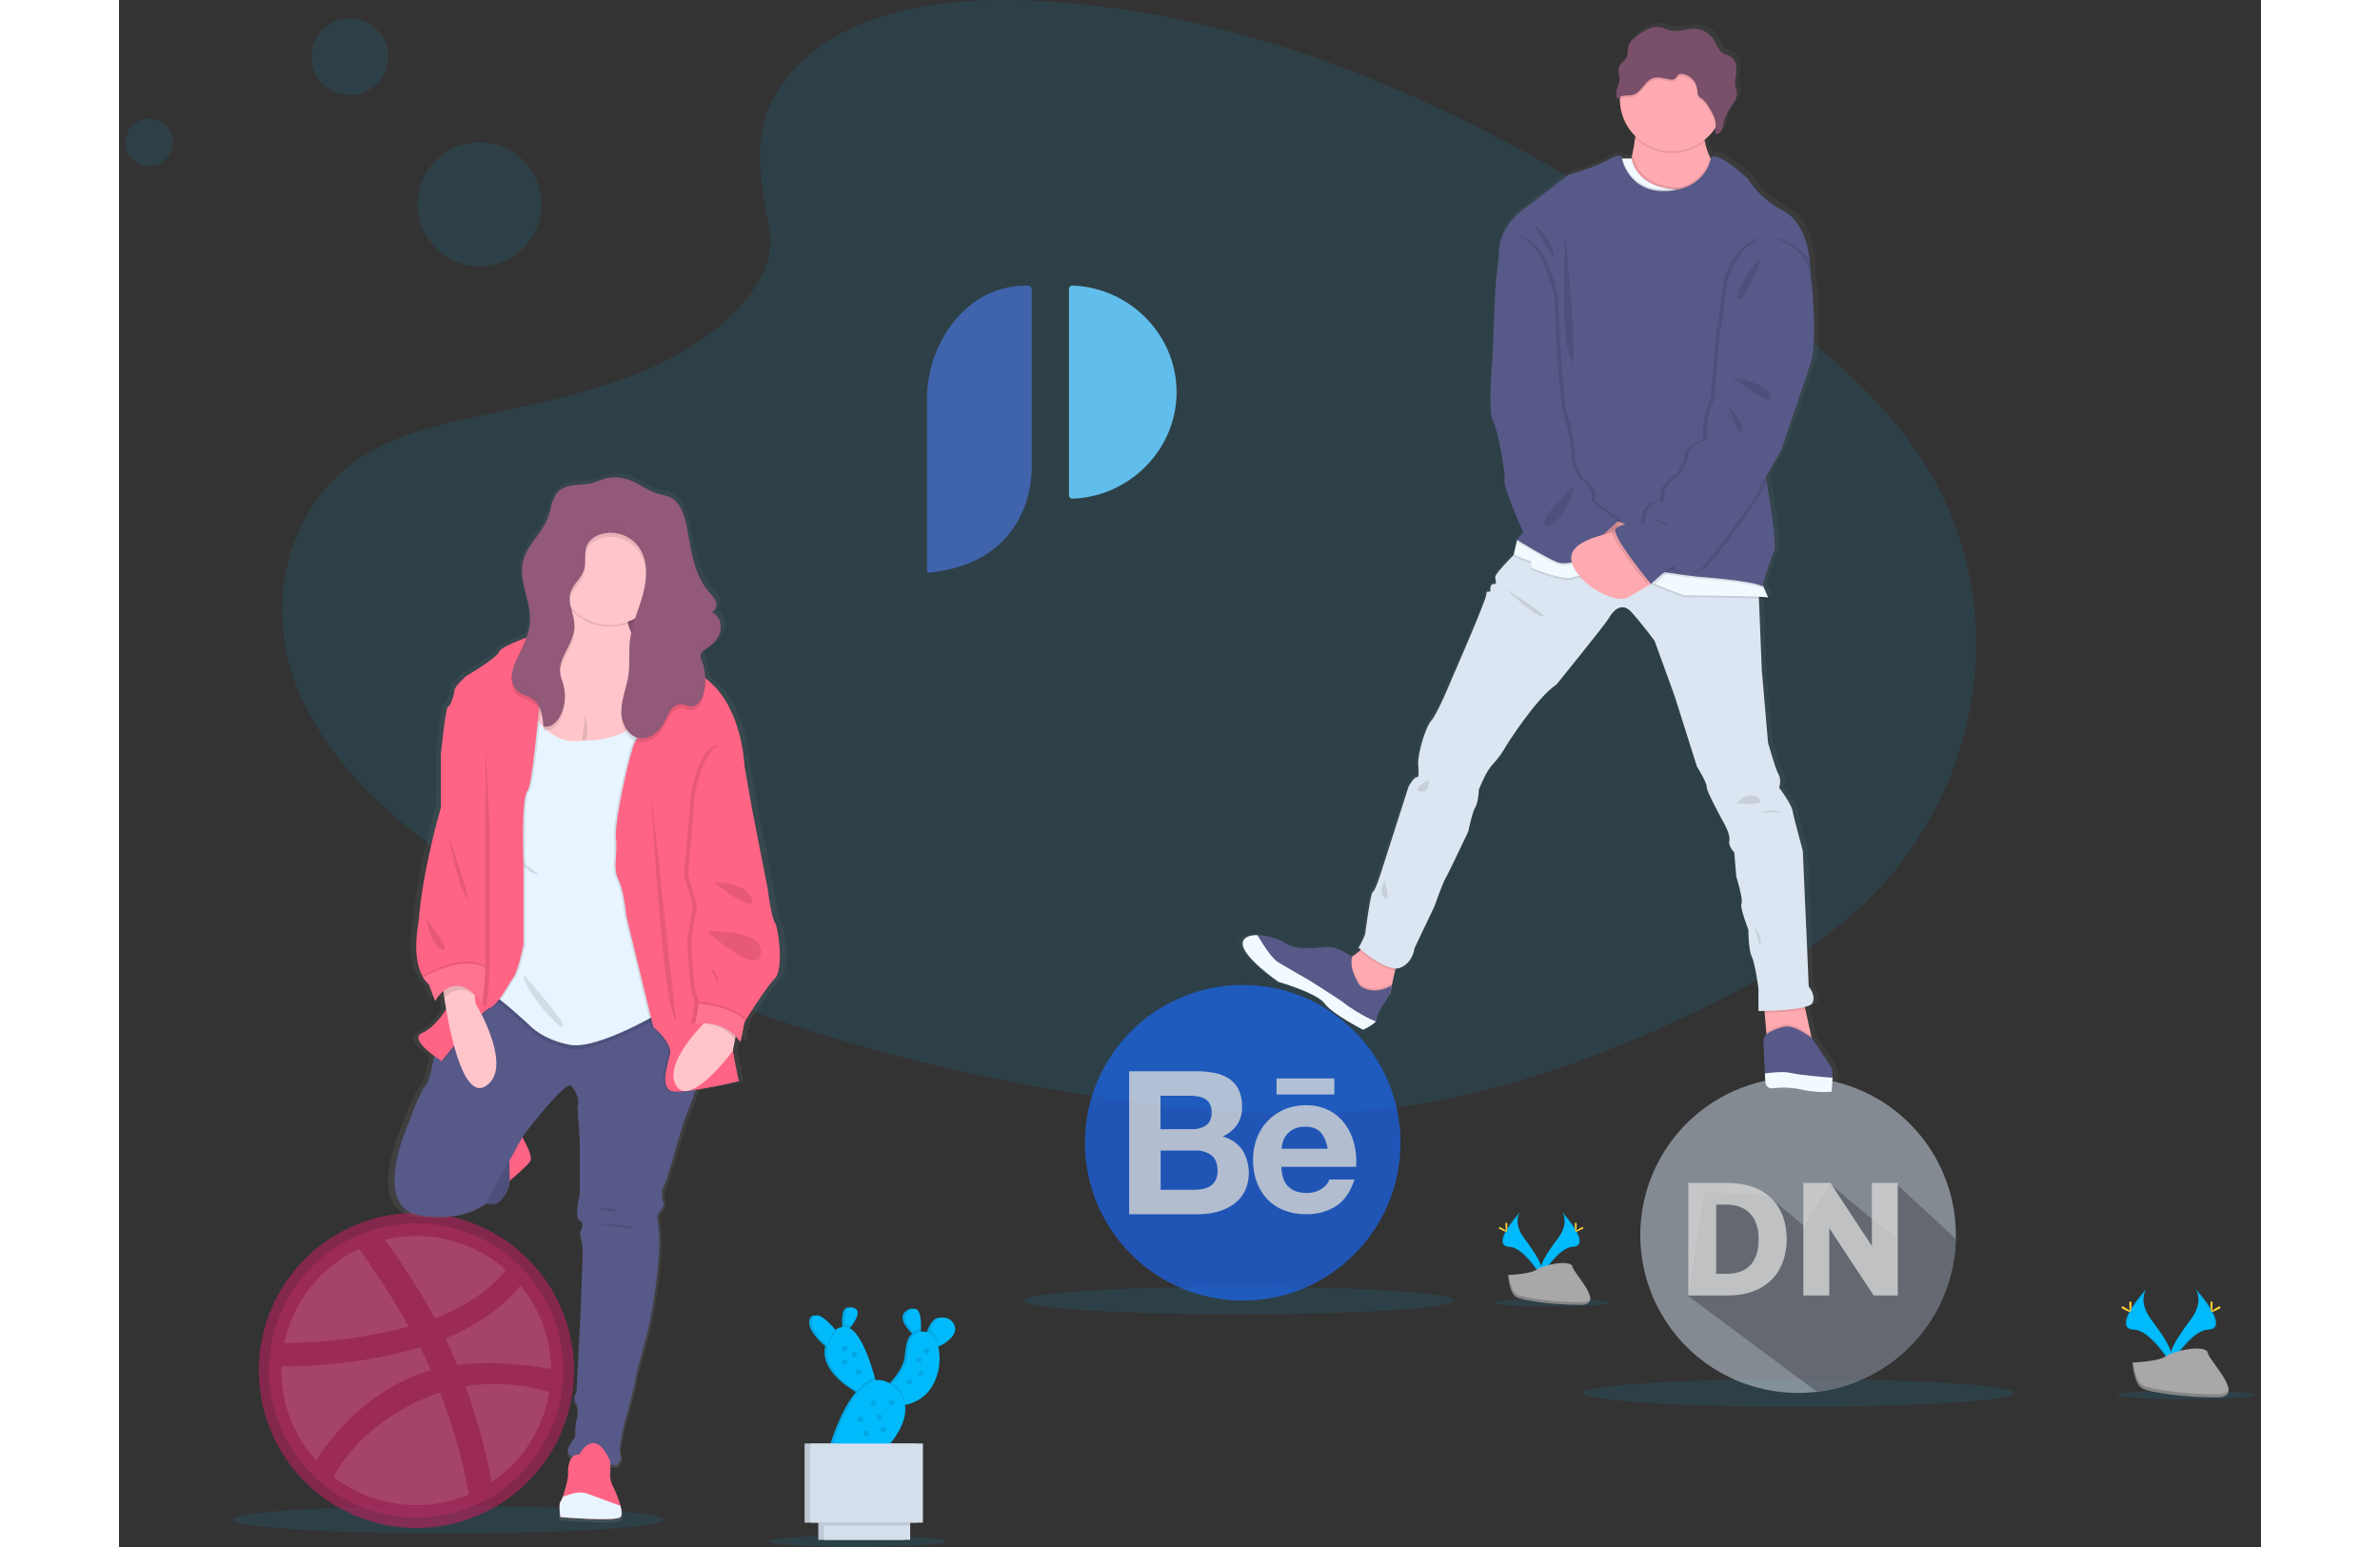 <svg width="200" height="130" viewBox="0 0 180 130" fill="none" xmlns="http://www.w3.org/2000/svg">
<rect x="0" y="0" width="180" height="130" fill="#333333" stroke="none"/>
<g clip-path="url(#clip0_13_1134)">
<path opacity="0.1" d="M57.665 4.904C62.496 0.605 70.076 -0.276 76.976 0.066C98.649 1.142 118.213 11.606 135.135 23.443C141.262 27.726 147.294 32.344 151.27 38.245C159.371 50.255 156.964 66.896 145.708 76.789C141.878 80.157 137.235 82.741 132.468 85.024C123.993 89.093 114.849 92.359 105.231 93.291C98.372 93.952 91.428 93.415 84.609 92.491C65.558 89.903 46.857 84.189 31.183 74.423C24.309 70.134 17.828 64.806 14.994 57.868C12.16 50.931 13.974 42.144 20.994 38.038C23.897 36.34 27.369 35.573 30.767 34.854C35.77 33.794 40.852 32.749 45.367 30.595C50.03 28.37 55.55 24.064 54.626 19.139C53.637 13.845 52.842 9.202 57.665 4.904Z" fill="#00BAFC"/>
<path opacity="0.1" d="M141.152 118.215C151.147 118.215 159.249 117.695 159.249 117.054C159.249 116.413 151.147 115.894 141.152 115.894C131.157 115.894 123.054 116.413 123.054 117.054C123.054 117.695 131.157 118.215 141.152 118.215Z" fill="#00BAFC"/>
<path opacity="0.1" d="M94.113 110.448C104.108 110.448 112.21 109.928 112.21 109.287C112.21 108.646 104.108 108.126 94.113 108.126C84.118 108.126 76.015 108.646 76.015 109.287C76.015 109.928 84.118 110.448 94.113 110.448Z" fill="#00BAFC"/>
<path opacity="0.1" d="M27.672 128.859C37.667 128.859 45.769 128.34 45.769 127.699C45.769 127.058 37.667 126.538 27.672 126.538C17.677 126.538 9.574 127.058 9.574 127.699C9.574 128.34 17.677 128.859 27.672 128.859Z" fill="#00BAFC"/>
<path opacity="0.1" d="M62.061 130C66.174 130 69.508 129.786 69.508 129.522C69.508 129.258 66.174 129.044 62.061 129.044C57.949 129.044 54.614 129.258 54.614 129.522C54.614 129.786 57.949 130 62.061 130Z" fill="#00BAFC"/>
<path opacity="0.1" d="M173.65 117.592C176.855 117.592 179.453 117.425 179.453 117.22C179.453 117.014 176.855 116.848 173.65 116.848C170.445 116.848 167.846 117.014 167.846 117.22C167.846 117.425 170.445 117.592 173.65 117.592Z" fill="#00BAFC"/>
<path opacity="0.1" d="M120.387 109.783C123.105 109.783 125.308 109.642 125.308 109.467C125.308 109.293 123.105 109.151 120.387 109.151C117.67 109.151 115.467 109.293 115.467 109.467C115.467 109.642 117.67 109.783 120.387 109.783Z" fill="#00BAFC"/>
<path d="M174.485 108.292C174.485 108.292 175.262 109.309 174.127 110.843C172.993 112.377 172.054 113.672 172.433 114.627C172.433 114.627 174.147 111.779 175.541 111.739C176.935 111.699 176.021 110.006 174.485 108.292Z" fill="#00BAFC"/>
<path opacity="0.1" d="M174.485 108.292C174.554 108.39 174.61 108.497 174.65 108.611C176.011 110.21 176.735 111.701 175.427 111.739C174.208 111.774 172.747 113.953 172.396 114.503C172.408 114.545 172.421 114.587 172.438 114.627C172.438 114.627 174.152 111.779 175.546 111.739C176.94 111.699 176.02 110.006 174.485 108.292Z" fill="black"/>
<path d="M175.931 109.586C175.931 109.945 175.892 110.234 175.842 110.234C175.792 110.234 175.753 109.945 175.753 109.586C175.753 109.228 175.802 109.398 175.852 109.398C175.901 109.398 175.931 109.229 175.931 109.586Z" fill="#FFD037"/>
<path d="M176.427 110.015C176.113 110.18 175.84 110.289 175.816 110.246C175.791 110.203 176.027 110.028 176.341 109.856C176.655 109.684 176.531 109.809 176.555 109.856C176.578 109.902 176.741 109.843 176.427 110.015Z" fill="#FFD037"/>
<path d="M170.383 108.292C170.383 108.292 169.606 109.309 170.741 110.843C171.877 112.377 172.813 113.672 172.434 114.627C172.434 114.627 170.722 111.779 169.326 111.739C167.931 111.699 168.848 110.006 170.383 108.292Z" fill="#00BAFC"/>
<path opacity="0.1" d="M170.383 108.292C170.312 108.39 170.257 108.497 170.217 108.611C168.857 110.21 168.131 111.701 169.439 111.739C170.657 111.774 172.12 113.953 172.469 114.503C172.458 114.545 172.444 114.587 172.428 114.627C172.428 114.627 170.715 111.779 169.32 111.739C167.924 111.699 168.848 110.006 170.383 108.292Z" fill="black"/>
<path d="M168.938 109.586C168.938 109.945 168.977 110.234 169.027 110.234C169.076 110.234 169.118 109.945 169.118 109.586C169.118 109.228 169.067 109.398 169.017 109.398C168.967 109.398 168.938 109.229 168.938 109.586Z" fill="#FFD037"/>
<path d="M168.442 110.015C168.756 110.18 169.03 110.289 169.053 110.246C169.077 110.203 168.842 110.028 168.528 109.856C168.213 109.684 168.337 109.809 168.314 109.856C168.291 109.902 168.127 109.843 168.442 110.015Z" fill="#FFD037"/>
<path d="M169.194 114.495C169.194 114.495 171.366 114.429 172.021 113.963C172.676 113.496 175.362 112.939 175.526 113.687C175.69 114.434 178.79 117.405 176.338 117.425C173.886 117.445 170.639 117.043 169.984 116.646C169.329 116.249 169.194 114.495 169.194 114.495Z" fill="#A8A8A8"/>
<path opacity="0.2" d="M176.373 117.165C173.921 117.185 170.674 116.783 170.021 116.385C169.525 116.082 169.324 114.994 169.258 114.492H169.186C169.186 114.492 169.323 116.244 169.976 116.641C170.629 117.038 173.876 117.44 176.33 117.42C177.037 117.42 177.282 117.163 177.269 116.79C177.169 117.02 176.9 117.16 176.373 117.165Z" fill="black"/>
<path d="M121.26 101.834C121.26 101.834 121.922 102.702 120.953 104.015C119.984 105.327 119.181 106.435 119.505 107.253C119.505 107.253 120.969 104.816 122.163 104.773C123.357 104.73 122.57 103.299 121.26 101.834Z" fill="#00BAFC"/>
<path opacity="0.1" d="M121.26 101.834C121.318 101.918 121.364 102.01 121.396 102.107C122.553 103.474 123.18 104.752 122.057 104.782C121.016 104.811 119.764 106.676 119.465 107.148C119.475 107.184 119.487 107.219 119.501 107.253C119.501 107.253 120.966 104.816 122.16 104.773C123.354 104.73 122.57 103.299 121.26 101.834Z" fill="black"/>
<path d="M122.495 102.942C122.495 103.247 122.461 103.495 122.419 103.495C122.378 103.495 122.342 103.247 122.342 102.942C122.342 102.636 122.385 102.776 122.428 102.776C122.471 102.776 122.495 102.636 122.495 102.942Z" fill="#FFD037"/>
<path d="M122.92 103.307C122.651 103.452 122.424 103.542 122.396 103.504C122.368 103.466 122.578 103.319 122.846 103.173C123.114 103.028 123.011 103.133 123.03 103.173C123.048 103.213 123.188 103.16 122.92 103.307Z" fill="#FFD037"/>
<path d="M117.749 101.834C117.749 101.834 117.087 102.702 118.055 104.015C119.022 105.327 119.829 106.435 119.505 107.253C119.505 107.253 118.038 104.816 116.844 104.773C115.651 104.73 116.436 103.299 117.749 101.834Z" fill="#00BAFC"/>
<path opacity="0.1" d="M117.749 101.834C117.69 101.918 117.644 102.01 117.611 102.107C116.454 103.474 115.828 104.752 116.95 104.782C117.993 104.811 119.243 106.676 119.543 107.148C119.533 107.182 119.521 107.219 119.508 107.253C119.508 107.253 118.041 104.816 116.848 104.773C115.654 104.73 116.436 103.299 117.749 101.834Z" fill="black"/>
<path d="M116.512 102.942C116.512 103.247 116.547 103.495 116.59 103.495C116.633 103.495 116.666 103.247 116.666 102.942C116.666 102.636 116.623 102.776 116.58 102.776C116.537 102.776 116.512 102.636 116.512 102.942Z" fill="#FFD037"/>
<path d="M116.089 103.307C116.357 103.452 116.585 103.542 116.611 103.504C116.638 103.466 116.431 103.319 116.161 103.173C115.892 103.028 115.996 103.133 115.978 103.173C115.96 103.213 115.819 103.16 116.089 103.307Z" fill="#FFD037"/>
<path d="M116.724 107.141C116.724 107.141 118.582 107.083 119.143 106.685C119.703 106.286 122.003 105.808 122.142 106.448C122.281 107.088 124.934 109.631 122.836 109.647C120.738 109.664 117.96 109.317 117.402 108.986C116.843 108.655 116.724 107.141 116.724 107.141Z" fill="#A8A8A8"/>
<path opacity="0.2" d="M122.874 109.424C120.774 109.442 117.997 109.094 117.438 108.763C117.013 108.503 116.843 107.573 116.787 107.143H116.724C116.724 107.143 116.841 108.641 117.402 108.981C117.962 109.322 120.738 109.666 122.836 109.643C123.441 109.643 123.651 109.423 123.64 109.104C123.562 109.309 123.324 109.421 122.874 109.424Z" fill="black"/>
<g opacity="0.8">
<path opacity="0.8" d="M24.979 102.799C27.423 102.8 29.813 103.526 31.846 104.885C33.878 106.244 35.462 108.175 36.397 110.434C37.332 112.693 37.577 115.179 37.099 117.577C36.622 119.975 35.444 122.177 33.715 123.906C31.986 125.635 29.784 126.812 27.386 127.289C24.988 127.766 22.502 127.521 20.243 126.586C17.984 125.651 16.053 124.066 14.695 122.034C13.336 120.001 12.611 117.611 12.61 115.166C12.609 113.542 12.928 111.933 13.549 110.432C14.17 108.931 15.082 107.567 16.23 106.419C17.379 105.27 18.743 104.359 20.244 103.738C21.745 103.117 23.354 102.798 24.979 102.799Z" fill="#E74D89"/>
<path opacity="0.8" d="M24.979 128.406C22.36 128.403 19.801 127.624 17.625 126.167C15.448 124.71 13.753 122.641 12.753 120.221C11.753 117.801 11.492 115.138 12.004 112.57C12.517 110.002 13.779 107.643 15.631 105.792C17.484 103.941 19.843 102.681 22.412 102.171C24.98 101.66 27.642 101.923 30.062 102.925C32.481 103.927 34.549 105.624 36.005 107.801C37.46 109.978 38.237 112.538 38.238 115.156C38.235 118.671 36.837 122.041 34.35 124.526C31.864 127.01 28.493 128.406 24.979 128.406ZM36.157 116.97C33.867 116.303 31.462 116.133 29.102 116.474C30.069 119.095 30.806 121.794 31.306 124.542C32.592 123.682 33.686 122.565 34.52 121.262C35.355 119.959 35.912 118.498 36.157 116.97ZM29.403 125.587C28.87 122.659 28.062 119.788 26.989 117.011C26.966 117.022 26.941 117.029 26.916 117.031C20.524 119.258 18.235 123.683 18.028 124.096C20.012 125.642 22.456 126.481 24.972 126.478C26.492 126.489 27.998 126.186 29.396 125.587H29.403ZM16.568 122.739C16.826 122.304 19.934 117.167 25.777 115.27C25.921 115.219 26.076 115.178 26.222 115.137C25.942 114.493 25.631 113.852 25.299 113.22C19.645 114.908 14.154 114.836 13.656 114.826C13.656 114.94 13.646 115.054 13.646 115.166C13.65 117.965 14.691 120.663 16.568 122.739ZM13.895 112.857C17.428 112.841 20.945 112.378 24.362 111.479C23.081 109.227 21.68 107.045 20.166 104.942C18.581 105.688 17.189 106.791 16.102 108.164C15.014 109.537 14.258 111.143 13.895 112.857ZM22.326 104.177C23.88 106.286 25.292 108.495 26.554 110.79C30.583 109.279 32.281 106.999 32.49 106.71C30.42 104.871 27.747 103.857 24.979 103.861C24.085 103.867 23.195 103.975 22.326 104.183V104.177ZM33.743 108.019C33.505 108.341 31.608 110.775 27.424 112.483C27.682 113.022 27.941 113.571 28.179 114.12C28.262 114.317 28.345 114.513 28.429 114.7C32.199 114.222 35.938 114.989 36.312 115.062C36.284 112.49 35.378 110.004 33.743 108.017V108.019Z" fill="#B2215A"/>
</g>
<path d="M55.64 77.426C55.34 77.05 55 74.469 55 74.469L53.677 67.892L52.993 64.103C52.993 64.103 52.827 59.317 49.831 56.943L49.598 56.759C49.598 56.716 49.598 56.675 49.598 56.632C49.571 56.169 49.47 55.715 49.299 55.284C49.227 55.145 49.19 54.99 49.192 54.833C49.199 54.771 49.22 54.711 49.251 54.658C49.392 54.465 49.576 54.31 49.79 54.205C50.334 53.874 50.797 53.353 50.923 52.736C50.922 52.723 50.922 52.709 50.923 52.695C50.923 52.669 50.923 52.641 50.934 52.612C50.946 52.584 50.934 52.583 50.934 52.566C50.936 52.538 50.936 52.509 50.934 52.48V52.444C50.934 52.411 50.934 52.376 50.934 52.341C50.933 52.334 50.933 52.327 50.934 52.32C50.934 52.282 50.926 52.242 50.919 52.204V52.196C50.889 51.972 50.803 51.76 50.669 51.578C50.535 51.396 50.357 51.252 50.152 51.157C50.227 51.14 50.296 51.105 50.355 51.056C50.414 51.007 50.46 50.945 50.491 50.875C50.511 50.834 50.528 50.791 50.539 50.747C50.55 50.706 50.557 50.664 50.56 50.622C50.56 50.622 50.56 50.609 50.56 50.602C50.563 50.566 50.563 50.529 50.56 50.493C50.56 50.481 50.56 50.47 50.56 50.458C50.556 50.422 50.548 50.386 50.537 50.351C50.538 50.341 50.538 50.332 50.537 50.322L50.528 50.299C50.417 49.982 50.154 49.737 49.927 49.483C48.621 48.019 48.368 45.961 48.013 44.053C47.816 42.995 47.444 41.79 46.419 41.388C46.129 41.296 45.834 41.221 45.536 41.163C44.627 40.922 43.883 40.287 42.993 39.976C42.392 39.77 41.75 39.716 41.123 39.819C40.645 39.898 40.245 40.133 39.784 40.244C38.792 40.487 37.589 40.216 36.808 41.018C36.261 41.575 36.218 42.425 35.948 43.15C35.439 44.498 34.117 45.478 33.774 46.879C33.554 47.781 33.782 48.697 34.022 49.605C34.203 50.215 34.325 50.84 34.386 51.473C34.395 51.633 34.395 51.793 34.386 51.953C34.351 52.419 34.245 52.877 34.074 53.312C32.956 53.725 31.8 54.213 31.714 54.487C31.549 55.028 28.851 56.569 28.851 56.569C28.851 56.569 27.826 57.443 27.826 57.776C27.826 58.108 27.485 59.15 27.27 59.15C27.055 59.15 26.63 63.354 26.63 63.354V67.725C26.63 67.725 25.051 72.887 24.688 77.467C24.688 77.467 24.049 80.392 25.091 82.07C25.227 82.297 25.401 82.5 25.605 82.67L26.137 84.06C26.325 83.748 26.563 83.468 26.842 83.234C26.868 83.407 26.898 83.611 26.934 83.837C26.979 84.122 27.032 84.444 27.1 84.79C26.769 85.307 25.971 86.39 25.012 86.795C24.125 87.169 25.279 88.157 26.076 88.734C25.865 89.788 25.559 91.081 25.311 91.249C24.883 91.54 23.517 95.204 23.517 95.204C23.517 95.204 20.827 101.487 24.692 102.198C28.558 102.908 30.529 101.24 30.529 101.24H31.455C31.455 101.24 32.581 100.605 32.612 99.293C33.242 98.773 34.209 97.95 34.406 97.618C34.603 97.285 34.06 96.204 33.716 95.614L33.807 95.449C33.807 95.449 37.483 90.745 37.952 91.244C38.422 91.743 38.721 92.534 38.508 93.035L38.709 95.916V100.412C38.709 100.412 38.182 102.452 38.709 102.66C39.237 102.869 38.709 103.652 38.709 103.652C38.709 103.652 38.906 104.568 38.943 104.859C38.962 105.234 38.962 105.609 38.943 105.984L38.766 110.481L38.423 117.14C38.423 117.14 38.04 117.683 38.339 118.056C38.638 118.43 38.504 119.306 38.423 119.472C38.342 119.637 38.296 121.012 38.296 121.012C38.296 121.012 37.056 122.302 38.04 122.636L38.078 122.648C37.671 123.025 37.666 123.873 37.698 124.136C37.729 124.398 37.436 125.458 37.217 126.058C37.172 126.211 37.104 126.356 37.015 126.487C36.864 126.592 37.015 127.758 37.015 127.758C37.015 127.758 41.819 128.153 42.226 127.758C42.391 127.604 42.35 127.231 42.234 126.799C42.05 126.173 41.804 125.567 41.5 124.989C41.221 124.47 41.352 123.803 41.352 123.803V123.307C41.674 123.359 41.884 123.388 41.884 123.388C41.884 123.388 42.482 122.892 42.226 122.431C41.97 121.97 42.696 119.394 42.696 119.394C42.696 119.394 43.507 116.479 43.507 116.188C43.507 115.897 44.575 112.109 44.575 112.109C44.575 112.109 46.156 105.407 45.387 102.242C45.387 102.242 46.07 101.452 45.984 101.25C45.898 101.048 45.7 100.167 45.992 99.794C46.285 99.42 47.523 94.756 47.866 93.966C48.023 93.6 48.416 92.592 48.793 91.608C50.494 91.353 52.521 90.884 52.521 90.884C52.521 90.884 52.219 89.596 51.994 88.28L52.179 87.375L52.245 87.063C52.398 87.213 52.534 87.379 52.65 87.559L52.991 85.894C52.991 85.894 53.029 85.836 53.093 85.729C53.492 85.105 54.944 82.865 55.64 82.186C56.451 81.38 55.941 77.799 55.64 77.426Z" fill="url(#paint0_linear_13_1134)"/>
<path d="M45.275 49.572H40.563V54.863H45.275V49.572Z" fill="#925978"/>
<path opacity="0.1" d="M45.275 49.572H40.563V54.863H45.275V49.572Z" fill="black"/>
<path d="M33.658 95.163C33.658 95.163 34.857 97.064 34.568 97.56C34.279 98.056 32.298 99.668 32.298 99.668L31.712 95.7L33.658 95.163Z" fill="#FF6484"/>
<path d="M29.939 101.28L30.813 101.156H31.709C31.709 101.156 32.9 100.471 32.832 99.048C32.764 97.624 32.832 96.237 32.832 96.237L29.939 101.28Z" fill="#575988"/>
<path opacity="0.1" d="M29.939 101.28L30.813 101.156H31.709C31.709 101.156 32.9 100.471 32.832 99.048C32.764 97.624 32.832 96.237 32.832 96.237L29.939 101.28Z" fill="black"/>
<path d="M31.709 81.895L26.749 87.351C26.749 87.351 26.171 90.947 25.757 91.236C25.344 91.525 24.031 95.163 24.031 95.163C24.031 95.163 21.43 101.404 25.169 102.107C28.907 102.809 30.81 101.156 30.81 101.156L33.984 95.411C33.984 95.411 37.541 90.74 37.995 91.236C38.45 91.732 38.739 92.517 38.532 93.013L38.726 95.865V100.329C38.726 100.329 38.217 102.355 38.726 102.561C39.235 102.768 38.726 103.553 38.726 103.553C38.726 103.553 38.918 104.463 38.953 104.752C38.987 105.041 38.953 105.868 38.953 105.868L38.787 110.332L38.456 116.945C38.456 116.945 38.084 117.483 38.374 117.855C38.663 118.227 38.539 119.095 38.456 119.26C38.374 119.425 38.333 120.789 38.333 120.789C38.333 120.789 37.134 122.071 38.084 122.401C39.035 122.732 41.804 123.145 41.804 123.145C41.804 123.145 42.383 122.649 42.135 122.195C41.887 121.74 42.59 119.177 42.59 119.177C42.59 119.177 43.375 116.284 43.375 115.995C43.375 115.705 44.408 111.944 44.408 111.944C44.408 111.944 45.938 105.289 45.194 102.148C45.194 102.148 45.855 101.363 45.773 101.156C45.69 100.949 45.496 100.081 45.773 99.709C46.049 99.337 47.261 94.708 47.591 93.923C47.922 93.137 49.327 89.335 49.327 89.335V82.308L31.709 81.895Z" fill="#575988"/>
<path d="M46.517 56.971L43.663 62.362L42.911 63.781L42.797 63.997L35.439 64.287C35.439 64.287 35.229 63.822 34.932 63.101C34.417 61.853 33.64 59.833 33.248 58.128C33.151 57.72 33.08 57.306 33.033 56.89C32.924 55.858 33.09 55.122 33.751 55.059C33.918 55.044 34.087 55.062 34.247 55.111C34.707 55.246 35.188 55.293 35.666 55.248C37.412 55.036 37.922 53.193 38.008 51.46C38.008 51.338 38.02 51.215 38.022 51.095C38.022 50.719 38.022 50.356 37.997 50.022C37.964 49.455 37.899 48.891 37.802 48.332C38.239 48.118 38.696 47.949 39.167 47.828C40.563 47.471 42.529 47.48 42.555 50.357C42.552 50.995 42.615 51.631 42.744 52.255C42.818 52.611 42.938 52.956 43.099 53.282C43.584 54.213 44.256 54.314 44.572 54.302C44.63 54.302 44.689 54.296 44.746 54.284L46.517 56.971Z" fill="#FFC5CB"/>
<path opacity="0.1" d="M39.172 60.092C39.274 60.385 39.326 60.693 39.326 61.003C39.357 61.33 39.35 61.659 39.303 61.983C39.256 62.312 39.093 62.613 38.843 62.832" fill="black"/>
<path opacity="0.1" d="M41.254 52.675C43.697 52.675 45.677 50.695 45.677 48.253C45.677 45.81 43.697 43.83 41.254 43.83C38.811 43.83 36.831 45.81 36.831 48.253C36.831 50.695 38.811 52.675 41.254 52.675Z" fill="black"/>
<path d="M45.675 48.087C45.675 48.976 45.408 49.844 44.907 50.579C44.407 51.313 43.696 51.88 42.869 52.205C42.042 52.529 41.136 52.597 40.269 52.399C39.403 52.201 38.616 51.746 38.012 51.095C37.973 51.055 37.937 51.014 37.903 50.971C37.437 50.43 37.109 49.785 36.947 49.091C36.785 48.396 36.793 47.673 36.971 46.982C37.149 46.291 37.492 45.654 37.969 45.124C38.447 44.595 39.046 44.188 39.714 43.94C40.383 43.692 41.102 43.61 41.809 43.7C42.517 43.789 43.192 44.049 43.778 44.456C44.363 44.864 44.841 45.407 45.171 46.039C45.501 46.671 45.674 47.374 45.673 48.087H45.675Z" fill="#FFC5CB"/>
<path opacity="0.1" d="M34.154 59.12C34.154 59.12 35.725 63.212 39.032 62.551C39.032 62.551 42.37 62.812 44.281 60.36C46.193 57.908 46.307 74.413 46.307 74.413L45.563 85.367C45.563 85.367 40.234 88.549 37.919 88.136C35.605 87.723 34.489 86.483 34.489 86.483C34.489 86.483 32.05 84.209 31.389 83.92C30.727 83.631 31.678 69.536 31.678 69.536L32.463 64.245L34.154 59.12Z" fill="black"/>
<path d="M34.154 58.789C34.154 58.789 35.725 62.881 39.032 62.22C39.032 62.22 42.37 62.481 44.281 60.029C46.193 57.577 46.307 74.083 46.307 74.083L45.563 85.036C45.563 85.036 40.234 88.219 37.919 87.805C35.605 87.392 34.489 86.152 34.489 86.152C34.489 86.152 32.05 83.879 31.389 83.589C30.727 83.3 31.678 69.205 31.678 69.205L32.463 63.915L34.154 58.789Z" fill="#E8F4FF"/>
<path opacity="0.1" d="M33.989 81.895C33.989 81.895 37.544 85.863 37.337 86.276C37.131 86.689 33.907 83.093 33.989 81.895Z" fill="black"/>
<path opacity="0.1" d="M33.377 72.028C33.377 72.028 34.513 73.615 35.224 73.449L33.377 72.028Z" fill="black"/>
<path opacity="0.1" d="M35.833 55.111C35.833 55.111 35.833 55.158 35.821 55.248C35.783 55.755 35.641 57.596 35.449 59.646C35.342 60.803 35.219 62.017 35.094 63.101C34.889 64.865 34.67 66.277 34.485 66.477C33.948 67.056 34.154 72.512 34.154 72.512V79.415C34.154 79.415 33.702 81.605 33.328 82.101C32.954 82.597 32.042 84.457 31.311 84.705C31.054 84.846 30.823 85.03 30.628 85.249C29.967 85.91 29.031 87.013 28.313 87.883C27.721 88.609 27.283 89.169 27.283 89.169C27.283 89.169 24.39 87.351 25.63 86.813C26.558 86.412 27.325 85.337 27.65 84.829C27.761 84.664 27.816 84.546 27.816 84.546C27.874 84.161 27.962 83.781 28.078 83.409C28.183 83.058 28.338 82.724 28.537 82.417C28.688 82.161 28.934 81.975 29.221 81.9C30.296 81.693 30.833 71.484 30.833 71.484L27.526 64.268L27.196 63.547C27.196 63.547 27.609 59.373 27.816 59.373C28.022 59.373 28.353 58.34 28.353 58.009C28.353 57.678 29.345 56.81 29.345 56.81C29.345 56.81 31.967 55.276 32.133 54.739C32.22 54.456 33.422 53.945 34.541 53.525C35.547 53.148 36.484 52.844 36.484 52.844C37.031 53.677 35.833 55.111 35.833 55.111Z" fill="black"/>
<path d="M35.667 55.111C35.667 55.111 35.667 55.158 35.656 55.248C35.618 55.755 35.476 57.596 35.284 59.646C35.176 60.803 35.054 62.017 34.928 63.101C34.723 64.865 34.505 66.277 34.32 66.477C33.782 67.056 33.989 72.512 33.989 72.512V79.415C33.989 79.415 33.536 81.605 33.163 82.101C32.789 82.597 31.876 84.457 31.145 84.705C30.888 84.846 30.657 85.03 30.463 85.249C29.801 85.91 28.866 87.013 28.148 87.883C27.556 88.609 27.118 89.169 27.118 89.169C27.118 89.169 24.225 87.351 25.465 86.813C26.392 86.412 27.159 85.337 27.485 84.829C27.596 84.664 27.65 84.546 27.65 84.546C27.709 84.161 27.797 83.781 27.913 83.409C28.018 83.058 28.172 82.724 28.371 82.417C28.523 82.161 28.768 81.975 29.056 81.9C30.13 81.693 30.668 71.484 30.668 71.484L27.361 64.268L27.03 63.547C27.03 63.547 27.444 59.373 27.65 59.373C27.857 59.373 28.188 58.34 28.188 58.009C28.188 57.678 29.18 56.81 29.18 56.81C29.18 56.81 31.802 55.276 31.967 54.739C32.055 54.456 33.257 53.945 34.376 53.525C35.381 53.148 36.319 52.844 36.319 52.844C36.866 53.677 35.667 55.111 35.667 55.111Z" fill="#FF6484"/>
<path opacity="0.1" d="M52.108 64.607L48.539 68.792C48.539 68.792 51.639 84.871 51.267 85.615C51.238 85.676 51.22 85.742 51.212 85.81C51.174 86.195 51.181 86.583 51.233 86.967C51.276 87.372 51.343 87.822 51.417 88.27C51.635 89.576 51.928 90.856 51.928 90.856C51.928 90.856 47.753 91.848 46.472 91.724C45.191 91.6 45.935 89.533 46.141 88.582C46.348 87.632 44.736 86.301 44.736 86.301L42.463 76.968C42.463 76.968 42.297 74.901 41.801 73.909C41.305 72.917 41.76 71.842 41.595 70.437C41.477 69.435 42.198 65.854 42.742 63.772C42.949 62.98 43.13 62.407 43.238 62.273C43.243 62.266 43.248 62.259 43.255 62.253C43.585 61.964 43.255 60.269 43.255 60.269C43.255 60.269 44.04 55.805 43.957 55.433C43.911 55.221 44.17 54.702 44.404 54.294C44.581 53.985 44.742 53.738 44.742 53.738C44.742 53.738 46.341 54.752 49.083 56.967L49.331 57.169C52.224 59.525 52.389 64.278 52.389 64.278L52.108 64.607Z" fill="black"/>
<path d="M52.273 64.607L48.704 68.792C48.704 68.792 51.804 84.871 51.432 85.615C51.404 85.676 51.385 85.742 51.377 85.81C51.339 86.195 51.346 86.583 51.399 86.967C51.442 87.372 51.508 87.822 51.582 88.27C51.801 89.576 52.093 90.856 52.093 90.856C52.093 90.856 47.919 91.848 46.637 91.724C45.356 91.6 46.1 89.533 46.306 88.582C46.513 87.632 44.901 86.301 44.901 86.301L42.628 76.968C42.628 76.968 42.462 74.901 41.967 73.909C41.471 72.917 41.925 71.842 41.76 70.437C41.642 69.435 42.363 65.854 42.907 63.772C43.114 62.98 43.296 62.407 43.403 62.273C43.408 62.266 43.413 62.259 43.42 62.253C43.751 61.964 43.42 60.269 43.42 60.269C43.42 60.269 44.205 55.805 44.123 55.433C44.076 55.221 44.336 54.702 44.569 54.294C44.746 53.985 44.908 53.738 44.908 53.738C44.908 53.738 46.507 54.752 49.248 56.967L49.496 57.169C52.389 59.525 52.554 64.278 52.554 64.278L52.273 64.607Z" fill="#FF6484"/>
<path opacity="0.1" d="M44.736 66.849C44.694 67.18 45.728 84.747 46.803 85.78L44.736 66.849Z" fill="black"/>
<path d="M30.8 91.277C29.642 92.005 28.76 90.09 28.154 87.883C27.872 86.846 27.659 85.745 27.493 84.823C27.432 84.479 27.381 84.161 27.338 83.877C27.224 83.139 27.172 82.657 27.172 82.657L28.389 82.412L29.735 82.143L29.901 83.662L29.978 84.351C29.978 84.351 30.19 84.702 30.474 85.249C31.273 86.85 32.629 90.138 30.8 91.277Z" fill="#FFC5CB"/>
<path d="M52.052 85.954L51.763 87.38L51.582 88.278L51.572 88.323C51.572 88.323 47.96 93.22 46.803 91.195C45.918 89.647 48.076 87.109 49.14 86C49.471 85.656 49.696 85.449 49.696 85.449L51.377 85.81L52.052 85.954Z" fill="#FFC5CB"/>
<path d="M42.132 127.485C41.738 127.877 37.089 127.485 37.089 127.485C37.089 127.485 36.944 126.328 37.089 126.224C37.177 126.093 37.243 125.949 37.284 125.797C37.498 125.194 37.78 124.144 37.751 123.889C37.709 123.539 37.731 122.133 38.68 122.236C38.68 122.236 39.92 119.715 41.285 122.815V123.559C41.217 123.957 41.267 124.366 41.429 124.736C41.724 125.311 41.962 125.912 42.14 126.533C42.252 126.961 42.286 127.33 42.132 127.485Z" fill="#FF6484"/>
<path d="M42.132 127.485C41.738 127.877 37.089 127.485 37.089 127.485C37.089 127.485 36.944 126.328 37.089 126.224C37.177 126.093 37.243 125.949 37.284 125.797C37.899 125.534 38.736 125.28 39.321 125.501C40.06 125.782 41.424 126.275 42.132 126.533C42.252 126.961 42.286 127.33 42.132 127.485Z" fill="#E8F4FF"/>
<path opacity="0.1" d="M37.998 51.46C38.116 51.933 38.278 52.411 38.285 52.894C38.294 53.555 38.008 54.193 37.704 54.788C37.357 55.469 36.965 56.2 37.081 56.956C37.144 57.242 37.226 57.524 37.327 57.799C37.584 58.685 37.5 59.636 37.092 60.464C36.821 61.011 36.266 61.54 35.672 61.364C35.628 60.78 35.555 60.143 35.279 59.646C35.169 59.444 35.019 59.267 34.837 59.127C34.407 58.796 33.814 58.726 33.424 58.353C33.353 58.286 33.292 58.21 33.24 58.128C33.05 57.807 32.969 57.434 33.009 57.063C33.009 57.007 33.02 56.951 33.03 56.898C33.11 56.495 33.245 56.106 33.43 55.74C33.533 55.519 33.64 55.297 33.748 55.079C33.996 54.585 34.205 54.072 34.373 53.545C35.378 53.168 36.315 52.864 36.315 52.864C36.866 53.69 35.667 55.13 35.667 55.13C35.667 55.13 35.667 55.178 35.656 55.268C37.402 55.036 37.919 53.193 37.998 51.46Z" fill="black"/>
<path opacity="0.1" d="M40.475 45.24C39.992 45.394 39.531 45.701 39.318 46.164C39.09 46.677 39.207 47.269 39.153 47.828C39.14 47.95 39.117 48.071 39.083 48.19C38.878 48.876 38.235 49.36 37.982 50.022C37.964 50.071 37.947 50.121 37.932 50.174C37.866 50.434 37.854 50.705 37.898 50.971C37.307 50.283 36.942 49.429 36.852 48.527C36.763 47.624 36.953 46.716 37.398 45.925C37.842 45.135 38.519 44.5 39.337 44.107C40.154 43.715 41.073 43.583 41.968 43.73C42.863 43.878 43.691 44.297 44.339 44.931C44.988 45.565 45.426 46.383 45.593 47.274C45.761 48.166 45.65 49.087 45.276 49.913C44.902 50.74 44.283 51.431 43.502 51.893C43.689 51.336 43.886 50.781 44.038 50.212C44.395 48.874 44.456 47.328 43.615 46.229C43.249 45.77 42.755 45.431 42.196 45.255C41.637 45.079 41.038 45.074 40.475 45.24Z" fill="black"/>
<path opacity="0.1" d="M49.112 58.627C48.967 59.155 48.596 59.733 48.051 59.709C47.791 59.697 47.555 59.543 47.295 59.518C46.927 59.485 46.578 59.723 46.356 60.014C46.155 60.327 45.98 60.655 45.834 60.996C45.427 61.787 44.63 62.498 43.751 62.374L43.66 62.357C43.569 62.339 43.481 62.312 43.397 62.276C42.608 61.946 42.181 60.93 42.21 60.033C42.243 59.009 42.671 58.04 42.811 57.025C42.942 56.089 42.823 55.135 42.924 54.196C42.958 53.886 43.013 53.579 43.089 53.277C43.574 54.208 44.246 54.309 44.562 54.297C44.739 53.988 44.901 53.742 44.901 53.742C44.901 53.742 46.5 54.755 49.241 56.971C49.303 57.526 49.26 58.088 49.112 58.627Z" fill="black"/>
<path d="M42.879 40.327C43.737 40.636 44.46 41.266 45.339 41.505C45.628 41.562 45.914 41.636 46.194 41.727C47.186 42.125 47.547 43.322 47.737 44.372C48.079 46.267 48.325 48.31 49.588 49.764C49.813 50.022 50.075 50.27 50.179 50.59C50.283 50.911 50.142 51.354 49.807 51.425C50.382 51.668 50.665 52.379 50.544 52.993C50.423 53.606 49.975 54.112 49.448 54.449C49.202 54.615 48.904 54.78 48.871 55.071C48.869 55.227 48.905 55.381 48.975 55.521C49.316 56.405 49.365 57.374 49.115 58.288C48.97 58.814 48.6 59.394 48.054 59.37C47.794 59.358 47.558 59.204 47.3 59.179C46.93 59.146 46.583 59.385 46.359 59.675C46.158 59.988 45.983 60.316 45.837 60.657C45.432 61.448 44.635 62.159 43.754 62.035C42.74 61.891 42.181 60.712 42.213 59.694C42.244 58.675 42.676 57.701 42.816 56.686C42.945 55.75 42.826 54.797 42.929 53.857C43.078 52.482 43.691 51.204 44.048 49.868C44.405 48.532 44.465 46.984 43.623 45.885C43.258 45.425 42.764 45.085 42.204 44.908C41.645 44.731 41.045 44.726 40.482 44.893C39.997 45.047 39.538 45.354 39.325 45.817C39.047 46.442 39.283 47.186 39.088 47.843C38.868 48.58 38.141 49.086 37.931 49.827C37.686 50.718 38.261 51.624 38.278 52.546C38.288 53.208 38.002 53.846 37.699 54.441C37.35 55.122 36.959 55.853 37.076 56.608C37.138 56.895 37.22 57.177 37.321 57.452C37.583 58.343 37.502 59.3 37.093 60.133C36.821 60.681 36.256 61.21 35.672 61.033C35.608 60.214 35.492 59.292 34.837 58.796C34.406 58.465 33.812 58.396 33.422 58.02C33.262 57.849 33.141 57.644 33.069 57.421C32.996 57.197 32.974 56.961 33.004 56.728C33.066 56.262 33.209 55.811 33.425 55.395C33.9 54.37 34.477 53.348 34.543 52.221C34.642 50.519 33.551 48.843 33.948 47.183C34.279 45.794 35.562 44.82 36.048 43.478C36.307 42.757 36.349 41.912 36.874 41.358C37.635 40.563 38.797 40.832 39.759 40.593C40.206 40.48 40.586 40.249 41.056 40.171C41.667 40.064 42.295 40.117 42.879 40.327Z" fill="#925978"/>
<path opacity="0.1" d="M31.14 75.609C31.14 75.609 31.14 79.329 31.14 80.982C31.14 81.204 31.14 81.433 31.127 81.665C31.071 83.153 30.845 84.702 30.845 84.702C30.58 84.312 30.262 83.962 29.899 83.662C29.107 83.039 28.432 83.118 27.925 83.402C27.705 83.53 27.507 83.69 27.336 83.877C27.222 83.139 27.171 82.657 27.171 82.657L28.388 82.412C28.539 82.156 28.785 81.97 29.072 81.895C30.147 81.688 30.684 71.479 30.684 71.479L27.378 64.263V63.911L28.495 62.134C30.355 60.522 30.81 62.837 30.81 62.837C30.81 62.837 31.14 69.119 31.14 69.285C31.14 69.45 31.14 75.609 31.14 75.609Z" fill="black"/>
<path d="M30.81 75.24C30.81 75.24 30.81 78.96 30.81 80.613C30.81 80.835 30.81 81.065 30.797 81.296C30.74 82.784 30.514 84.333 30.514 84.333C28.199 81.068 26.566 84.102 26.566 84.102L26.05 82.721C25.852 82.552 25.685 82.351 25.554 82.126C24.547 80.46 25.164 77.555 25.164 77.555C25.516 73.008 27.044 67.882 27.044 67.882V63.542L28.165 61.765C30.024 60.153 30.81 62.468 30.81 62.468C30.81 62.468 30.81 68.751 30.81 68.916C30.81 69.081 30.81 75.24 30.81 75.24Z" fill="#FF6484"/>
<path opacity="0.1" d="M30.8 81.131C30.744 82.619 30.517 84.168 30.517 84.168C28.203 80.903 26.569 83.936 26.569 83.936L26.053 82.556C25.856 82.387 25.688 82.185 25.557 81.961C26.635 81.367 29.011 80.273 30.8 81.131Z" fill="black"/>
<path d="M30.8 81.296C30.744 82.784 30.517 84.333 30.517 84.333C28.203 81.068 26.569 84.102 26.569 84.102L26.053 82.721C25.856 82.552 25.688 82.351 25.557 82.126C26.635 81.532 29.011 80.438 30.8 81.296Z" fill="#FF6484"/>
<path opacity="0.1" d="M30.8 81.296C30.744 82.784 30.517 84.333 30.517 84.333C28.203 81.068 26.569 84.102 26.569 84.102L26.053 82.721C25.856 82.552 25.688 82.351 25.557 82.126C26.635 81.532 29.011 80.438 30.8 81.296Z" fill="white"/>
<path opacity="0.1" d="M27.669 70.115C27.669 70.115 28.413 74.207 29.157 75.405C29.901 76.604 27.669 70.115 27.669 70.115Z" fill="black"/>
<path opacity="0.1" d="M25.764 77.059C25.764 77.059 26.218 79.539 27.169 79.828C28.12 80.117 25.764 77.059 25.764 77.059Z" fill="black"/>
<path opacity="0.1" d="M51.377 85.81L52.052 85.954L51.763 87.38C51.653 87.236 51.531 87.1 51.399 86.975C50.786 86.391 49.985 86.045 49.14 86C48.773 85.976 48.404 86 48.042 86.069C48.2 85.508 48.304 84.933 48.353 84.351C48.383 84.133 48.346 83.911 48.249 83.713C47.919 83.259 47.753 79.043 47.753 79.043C47.753 79.043 48.042 76.893 48.208 76.48C48.373 76.067 47.464 73.954 47.505 73.315C47.547 72.677 48.042 67.18 48.042 66.891C48.042 66.601 49.117 60.939 51.349 63.088L52.217 64.287L52.273 64.607L48.704 68.792C48.704 68.792 51.804 84.871 51.432 85.615C51.404 85.676 51.385 85.742 51.377 85.81Z" fill="black"/>
<path d="M55.114 82.225C54.439 82.9 53.036 85.125 52.65 85.744L52.551 85.909L52.221 87.562C52.221 87.562 51.063 85.578 48.377 86.074C48.534 85.513 48.638 84.938 48.687 84.356C48.717 84.138 48.681 83.916 48.583 83.718C48.252 83.264 48.087 79.048 48.087 79.048C48.087 79.048 48.377 76.898 48.542 76.485C48.707 76.072 47.798 73.959 47.839 73.32C47.88 72.682 48.377 67.185 48.377 66.896C48.377 66.606 49.451 60.944 51.683 63.093L52.551 64.292L53.212 68.053L54.494 74.584C54.494 74.584 54.825 77.146 55.114 77.518C55.403 77.89 55.896 81.44 55.114 82.225Z" fill="#FF6484"/>
<path opacity="0.1" d="M52.647 85.578L52.548 85.744L52.217 87.397C52.217 87.397 51.06 85.413 48.373 85.909C48.531 85.347 48.635 84.772 48.684 84.191C49.605 84.249 51.46 84.508 52.647 85.578Z" fill="black"/>
<path d="M52.647 85.744L52.548 85.909L52.217 87.562C52.217 87.562 51.06 85.578 48.373 86.074C48.531 85.513 48.635 84.938 48.684 84.356C49.605 84.414 51.46 84.674 52.647 85.744Z" fill="#FF6484"/>
<path opacity="0.1" d="M52.647 85.744L52.548 85.909L52.217 87.562C52.217 87.562 51.06 85.578 48.373 86.074C48.531 85.513 48.635 84.938 48.684 84.356C49.605 84.414 51.46 84.674 52.647 85.744Z" fill="white"/>
<path opacity="0.1" d="M49.944 74.124C49.944 74.124 52.755 74.089 53.168 75.552C53.581 77.016 49.944 74.124 49.944 74.124Z" fill="black"/>
<path opacity="0.1" d="M49.407 78.257C49.407 78.257 54.16 78.051 53.953 80.117C53.746 82.184 49.407 78.257 49.407 78.257Z" fill="black"/>
<path opacity="0.1" d="M49.696 81.44C49.696 81.44 50.068 81.357 50.316 82.225C50.564 83.093 49.696 81.44 49.696 81.44Z" fill="black"/>
<path opacity="0.1" d="M40.069 101.652C40.069 101.652 41.201 101.321 41.722 101.652C42.243 101.983 40.069 101.652 40.069 101.652Z" fill="black"/>
<path opacity="0.1" d="M40.272 102.851C40.272 102.851 42.959 102.892 43.206 103.181C43.455 103.471 40.272 102.851 40.272 102.851Z" fill="black"/>
<g opacity="0.1">
<path opacity="0.1" d="M34.55 51.725C34.629 50.372 33.963 49.038 33.88 47.714C33.794 49.05 34.472 50.395 34.541 51.758C34.545 51.747 34.548 51.736 34.55 51.725Z" fill="black"/>
<path opacity="0.1" d="M37.706 53.96C37.362 54.631 36.978 55.349 37.078 56.094C37.149 55.527 37.44 54.978 37.706 54.458C38.008 53.862 38.294 53.231 38.286 52.563C38.286 52.49 38.281 52.417 38.271 52.345C38.214 52.91 37.965 53.449 37.706 53.96Z" fill="black"/>
<path opacity="0.1" d="M49.803 50.936C49.926 50.988 50.038 51.062 50.134 51.154C50.217 50.981 50.232 50.783 50.177 50.599C50.177 50.599 50.177 50.584 50.169 50.575C50.145 50.663 50.099 50.742 50.035 50.805C49.971 50.869 49.891 50.914 49.803 50.936Z" fill="black"/>
<path opacity="0.1" d="M37.093 59.636C36.821 60.183 36.256 60.712 35.672 60.535C35.608 59.717 35.492 58.794 34.837 58.298C34.406 57.968 33.812 57.898 33.424 57.525C33.191 57.288 33.046 56.978 33.014 56.648C33.014 56.675 33.005 56.701 33.004 56.728C32.974 56.961 32.996 57.197 33.069 57.421C33.141 57.645 33.263 57.849 33.424 58.02C33.812 58.396 34.406 58.47 34.837 58.796C35.499 59.292 35.608 60.215 35.672 61.033C36.256 61.21 36.821 60.681 37.093 60.133C37.375 59.553 37.501 58.908 37.458 58.264C37.427 58.74 37.303 59.206 37.093 59.636Z" fill="black"/>
<path opacity="0.1" d="M50.541 52.503C50.42 53.115 49.972 53.623 49.446 53.96C49.198 54.125 48.901 54.291 48.867 54.582C48.86 54.695 48.879 54.808 48.924 54.912C49.059 54.722 49.238 54.568 49.446 54.462C49.972 54.132 50.42 53.618 50.541 53.006C50.573 52.828 50.573 52.646 50.541 52.469C50.541 52.48 50.541 52.492 50.541 52.503Z" fill="black"/>
<path opacity="0.1" d="M49.112 57.799C48.967 58.325 48.598 58.905 48.051 58.88C47.791 58.869 47.555 58.715 47.297 58.69C46.926 58.657 46.579 58.895 46.356 59.186C46.155 59.498 45.981 59.827 45.835 60.168C45.429 60.959 44.632 61.669 43.752 61.545C42.873 61.421 42.309 60.474 42.223 59.547C42.223 59.598 42.211 59.649 42.211 59.702C42.178 60.725 42.737 61.899 43.752 62.043C44.632 62.167 45.429 61.456 45.835 60.666C45.98 60.324 46.155 59.996 46.356 59.684C46.579 59.388 46.926 59.15 47.297 59.188C47.555 59.212 47.793 59.366 48.051 59.378C48.598 59.403 48.967 58.822 49.112 58.297C49.24 57.831 49.29 57.347 49.259 56.865C49.244 57.181 49.195 57.494 49.112 57.799Z" fill="black"/>
<path opacity="0.1" d="M43.62 45.898C44.039 46.476 44.27 47.169 44.281 47.882C44.324 46.983 44.156 46.097 43.62 45.392C43.255 44.932 42.761 44.592 42.201 44.416C41.641 44.239 41.041 44.233 40.478 44.4C39.994 44.554 39.535 44.862 39.321 45.325C39.042 45.95 39.278 46.695 39.083 47.35C38.863 48.087 38.136 48.593 37.926 49.334C37.865 49.571 37.85 49.818 37.883 50.061C37.892 49.984 37.906 49.907 37.926 49.831C38.129 49.091 38.857 48.585 39.083 47.847C39.278 47.186 39.042 46.447 39.321 45.822C39.528 45.359 39.983 45.052 40.478 44.898C41.042 44.732 41.643 44.739 42.202 44.917C42.762 45.095 43.256 45.437 43.62 45.898Z" fill="black"/>
</g>
<g opacity="0.8">
<path opacity="0.8" d="M94.432 109.289C101.755 109.289 107.692 103.352 107.692 96.029C107.692 88.706 101.755 82.769 94.432 82.769C87.109 82.769 81.172 88.706 81.172 96.029C81.172 103.352 87.109 109.289 94.432 109.289Z" fill="#1769FF"/>
<path opacity="0.8" d="M90.538 90.019C91.064 90.015 91.589 90.066 92.104 90.171C92.536 90.255 92.948 90.424 93.316 90.667C93.653 90.899 93.922 91.216 94.098 91.585C94.297 92.029 94.393 92.513 94.377 93C94.396 93.535 94.252 94.063 93.964 94.514C93.653 94.948 93.231 95.29 92.744 95.507C93.41 95.672 93.996 96.069 94.397 96.626C94.719 97.147 94.905 97.741 94.939 98.352C94.972 98.964 94.853 99.574 94.591 100.128C94.365 100.56 94.039 100.932 93.64 101.212C93.226 101.5 92.764 101.711 92.276 101.836C91.762 101.969 91.234 102.037 90.704 102.037H84.884V90.019H90.538ZM90.207 94.883C90.619 94.901 91.025 94.785 91.365 94.553C91.669 94.332 91.821 93.967 91.82 93.458C91.829 93.219 91.776 92.982 91.667 92.769C91.572 92.595 91.433 92.45 91.264 92.347C91.085 92.243 90.888 92.171 90.684 92.137C90.458 92.098 90.23 92.079 90.001 92.079H87.521V94.89L90.207 94.883ZM90.36 99.982C90.609 99.983 90.857 99.958 91.1 99.906C91.321 99.862 91.532 99.777 91.722 99.655C91.904 99.534 92.052 99.369 92.152 99.175C92.269 98.934 92.325 98.668 92.317 98.4C92.317 97.785 92.144 97.343 91.795 97.077C91.391 96.796 90.906 96.656 90.414 96.68H87.537V99.987L90.36 99.982ZM98.279 99.729C98.638 100.077 99.154 100.252 99.827 100.252C100.271 100.263 100.708 100.134 101.076 99.885C101.371 99.71 101.597 99.44 101.716 99.119H103.819C103.482 100.163 102.966 100.909 102.27 101.358C101.51 101.826 100.63 102.061 99.737 102.034C99.105 102.042 98.477 101.93 97.887 101.703C97.358 101.499 96.881 101.18 96.49 100.769C96.1 100.352 95.799 99.86 95.606 99.322C95.393 98.728 95.288 98.102 95.295 97.471C95.289 96.85 95.397 96.234 95.614 95.652C95.813 95.111 96.122 94.617 96.52 94.201C96.918 93.784 97.397 93.454 97.928 93.23C98.501 92.988 99.118 92.868 99.739 92.876C100.41 92.861 101.074 93.008 101.675 93.306C102.21 93.581 102.674 93.977 103.029 94.463C103.389 94.96 103.649 95.521 103.795 96.117C103.952 96.749 104.008 97.403 103.96 98.053H97.677C97.71 98.823 97.907 99.385 98.266 99.731L98.279 99.729ZM100.981 95.153C100.694 94.839 100.259 94.681 99.676 94.681C99.348 94.67 99.023 94.736 98.725 94.875C98.491 94.989 98.284 95.152 98.12 95.354C97.975 95.533 97.866 95.739 97.8 95.96C97.743 96.146 97.707 96.338 97.691 96.532H101.572C101.462 95.927 101.263 95.467 100.974 95.153H100.981ZM97.274 90.626H102.13V91.973H97.274V90.626Z" fill="white"/>
</g>
<g opacity="0.8">
<path opacity="0.8" d="M154.352 103.795C154.352 103.919 154.352 104.044 154.352 104.17C154.262 107.344 153.035 110.381 150.896 112.727C148.757 115.074 145.847 116.575 142.694 116.959C142.165 117.022 141.632 117.053 141.099 117.053C138.476 117.053 135.912 116.275 133.732 114.818C131.551 113.361 129.852 111.29 128.848 108.867C127.845 106.444 127.582 103.778 128.094 101.206C128.606 98.633 129.869 96.271 131.723 94.416C133.578 92.562 135.941 91.299 138.513 90.788C141.085 90.276 143.751 90.539 146.174 91.543C148.597 92.547 150.668 94.247 152.125 96.427C153.581 98.608 154.359 101.172 154.359 103.795H154.352Z" fill="#B3BBC6"/>
<path opacity="0.8" d="M154.345 104.17C154.255 107.344 153.029 110.381 150.889 112.727C148.75 115.074 145.84 116.575 142.688 116.958L131.862 108.905L133.214 100.142L138.568 100.473L141.613 103.026L143.779 99.496L147.416 102.518L149.372 103.919V99.499L154.302 104.062C154.314 104.099 154.332 104.134 154.345 104.17Z" fill="#666C76"/>
<path opacity="0.8" d="M140.143 104.12C140.143 101.31 138.415 99.405 135.125 99.405H131.876V108.865H135.193C138.387 108.865 140.143 106.931 140.143 104.12ZM137.784 104.135C137.784 106.164 136.742 107.042 135.071 107.042H134.219V101.229H135.071C136.674 101.229 137.784 102.146 137.784 104.135ZM149.48 108.865V99.405H147.299V104.696L143.817 99.405H141.54V108.864H143.721V103.203L147.449 108.864H149.48V108.865Z" fill="white"/>
</g>
<path d="M144.382 89.688C144.217 89.358 142.674 87.145 142.674 87.145L142.628 86.947L142.122 84.69L142.087 84.525C142.418 84.441 142.656 84.337 142.731 84.206C143.094 83.569 142.423 82.796 142.423 82.796L142.283 79.449L141.919 71.348C141.919 71.348 141.163 68.636 141.051 68.002C140.938 67.367 139.903 66.037 139.903 66.037C139.903 66.037 140.127 65.376 139.847 64.903C139.568 64.43 138.951 62.22 138.951 62.22L138.42 56.103L138.167 50.084C138.421 50.083 138.674 50.106 138.923 50.156C138.959 50.185 138.939 50.111 138.887 49.977C138.899 49.979 138.912 49.984 138.923 49.99C139.009 50.06 138.779 49.542 138.531 49.015L138.501 48.953C138.62 48.522 139.113 46.774 139.455 46.143C139.71 45.677 139.221 42.458 138.847 40.259C138.82 40.102 138.794 39.951 138.769 39.806C139.376 38.744 140.072 37.541 140.072 37.541C140.072 37.541 141.834 32.508 142.562 30.322C143.289 28.136 142.562 22.469 142.562 22.469C142.562 22.469 142.562 22.191 142.522 21.758C142.408 20.587 141.972 18.297 140.295 17.408C138 16.191 137.273 14.698 137.273 14.698C137.273 14.698 134.409 12.092 134.047 12.967L134.022 12.918C133.809 12.48 133.651 12.017 133.555 11.54C133.545 11.491 133.536 11.441 133.528 11.393C133.894 11.104 134.212 10.759 134.471 10.371C134.471 10.444 134.459 10.517 134.454 10.59C134.454 10.636 134.454 10.682 134.454 10.727V10.79C134.452 10.82 134.452 10.85 134.454 10.881C134.454 10.899 134.454 10.917 134.454 10.935C134.56 10.945 134.666 10.923 134.76 10.872C134.853 10.82 134.928 10.741 134.975 10.646C135.064 10.455 135.124 10.251 135.152 10.042C135.248 9.597 135.426 9.173 135.676 8.792C135.921 8.417 136.248 8.04 136.291 7.612C136.297 7.549 136.297 7.486 136.291 7.423C136.269 7.205 136.167 7.002 136.135 6.785C136.122 6.675 136.122 6.564 136.135 6.455C136.135 6.39 136.15 6.326 136.16 6.263C136.17 6.2 136.187 6.097 136.198 6.005C136.21 5.912 136.22 5.861 136.228 5.788V5.78C136.251 5.59 136.251 5.397 136.228 5.206C136.214 5.03 136.158 4.86 136.065 4.71C135.972 4.56 135.844 4.434 135.692 4.343C135.527 4.259 135.337 4.233 135.172 4.148C134.735 3.925 134.596 3.389 134.345 2.976C134.166 2.7 133.925 2.471 133.64 2.308C133.356 2.144 133.036 2.051 132.708 2.035C132.047 2.009 131.399 2.298 130.749 2.201C130.334 2.134 129.952 1.91 129.532 1.88C128.919 1.837 128.366 2.21 127.869 2.569C127.517 2.822 127.141 3.108 127.026 3.525C126.933 3.865 127.026 4.257 126.834 4.555C126.71 4.748 126.485 4.859 126.346 5.051C126.231 5.203 126.173 5.391 126.181 5.582C126.181 5.598 126.181 5.616 126.181 5.635C126.181 5.653 126.181 5.694 126.181 5.724C126.192 5.851 126.215 5.98 126.237 6.106C126.238 6.119 126.238 6.132 126.237 6.145C126.287 6.494 126.174 6.739 126.048 7.08C125.995 7.223 125.965 7.374 125.959 7.528C125.959 7.528 125.959 7.542 125.959 7.551C125.959 7.559 125.959 7.572 125.959 7.584C125.957 7.616 125.957 7.648 125.959 7.68C125.974 7.799 126.026 7.91 126.108 7.997C126.149 7.93 126.206 7.873 126.273 7.832C126.273 7.881 126.273 7.931 126.273 7.982V7.992C126.274 8.575 126.391 9.152 126.618 9.689C126.845 10.225 127.178 10.711 127.596 11.117C127.596 11.165 127.583 11.214 127.576 11.262C127.505 11.758 127.411 12.304 127.297 12.826L127.257 12.992H126.43C126.43 12.992 126.571 12.383 125.199 13.131C123.826 13.878 122.147 14.237 121.892 14.374C121.637 14.511 118.534 16.92 118.534 16.92C118.534 16.92 115.846 18.468 115.93 21.123L115.623 24.099L115.399 29.657C115.399 29.657 114.979 34.388 115.399 35.051C115.819 35.714 116.547 39.642 116.406 40.14C116.305 40.5 117.319 43.033 118.023 44.509C117.834 44.709 117.659 44.921 117.499 45.144C117.499 45.144 117.218 46.252 117.218 46.363C117.218 46.363 117.218 46.374 117.231 46.381C116.611 47.009 115.623 48.043 115.623 48.271C115.623 48.601 115.819 48.891 115.512 48.871C115.204 48.851 115.194 49.212 115.213 49.431C115.231 49.651 114.839 49.322 114.867 49.736C114.895 50.149 112.012 56.65 112.012 56.65C112.012 56.65 110.697 59.831 110.193 60.357C109.689 60.882 108.989 63.205 109.046 64.062C109.102 64.918 109.13 65.169 108.905 65.169C108.68 65.169 108.234 65.943 108.234 65.943L106.023 72.747C106.023 72.747 105.378 74.848 105.183 74.822C104.988 74.795 104.549 78.433 104.549 78.433C104.549 78.433 104.074 79.51 103.99 79.51C103.973 79.51 104.051 79.588 104.195 79.71L104.099 79.791C103.891 79.969 103.673 80.135 103.446 80.287C103.437 80.287 102.168 79.406 101.296 79.489C100.425 79.572 98.638 79.791 97.74 79.158C97.244 78.805 96.198 78.497 95.356 78.484C94.685 78.474 94.141 78.649 94.103 79.158C94.018 80.291 97.153 82.422 97.153 82.422C97.153 82.422 100.46 83.361 101.1 84.241C101.739 85.12 104.383 86.453 104.383 86.453C104.383 86.453 105.178 86.102 105.478 85.75C105.513 85.716 105.542 85.676 105.56 85.63C105.579 85.585 105.588 85.536 105.587 85.487C105.531 85.072 106.678 83.503 106.678 83.503L106.843 82.725C106.924 82.339 107.027 81.87 107.128 81.458C107.141 81.402 107.154 81.347 107.167 81.293C107.299 81.299 107.43 81.279 107.553 81.233C108.672 80.792 108.784 79.58 108.784 79.58L110.459 76.076C110.459 76.076 111.187 74.058 111.41 73.697C111.633 73.337 113.369 69.716 113.369 69.716C113.369 69.716 113.677 68.167 113.958 67.697C114.239 67.228 114.265 66.209 114.265 66.209C114.265 66.209 114.852 64.66 115.469 64.052C115.913 63.574 116.298 63.045 116.616 62.476C116.616 62.476 119.162 58.465 120.898 57.333C120.898 57.333 125.07 52.244 125.321 51.801C125.572 51.358 126.356 50.197 127.305 51.247C128.254 52.297 129.263 53.654 129.263 53.654L130.972 58.3L132.875 64.252C132.875 64.252 133.77 65.689 133.715 65.993C133.66 66.297 135.17 69.008 135.17 69.008C135.17 69.008 135.757 70.001 135.646 70.496C135.535 70.993 136.066 71.489 136.066 71.489L136.231 73.507C136.231 73.507 136.848 75.491 136.679 75.804C136.511 76.116 137.268 78.016 137.268 78.016C137.268 78.016 137.268 79.702 137.547 80.256C137.827 80.81 138.167 83.02 138.139 83.186C138.111 83.351 138.139 84.874 138.139 84.874C138.139 84.874 138.336 84.874 138.648 84.864L138.662 85.029L138.801 86.694L138.814 86.848C138.739 86.906 138.677 86.979 138.633 87.063C138.589 87.147 138.563 87.239 138.558 87.334C138.558 87.784 138.624 89.105 138.68 90.145C138.693 90.421 138.708 90.675 138.721 90.889C138.726 90.963 138.745 91.036 138.779 91.103C138.813 91.169 138.859 91.228 138.917 91.276C138.974 91.324 139.041 91.36 139.112 91.381C139.184 91.402 139.259 91.409 139.333 91.4C140.129 91.299 140.936 91.329 141.722 91.489C142.593 91.689 143.49 91.755 144.381 91.684C144.381 91.684 144.442 91.061 144.452 90.502C144.46 90.145 144.447 89.816 144.382 89.688Z" fill="url(#paint1_linear_13_1134)"/>
<path d="M142.241 87.223H138.467L138.43 86.779L138.293 85.119L138.191 83.862H141.497L141.699 84.776L142.197 87.025L142.241 87.223Z" fill="#FFAAB0"/>
<path d="M107.548 80.554C107.477 80.623 107.359 81.041 107.24 81.546C107.027 82.432 106.804 83.584 106.804 83.584L106.665 83.617L103.722 84.328C103.722 84.328 102.179 80.802 102.895 80.719C103.148 80.666 103.386 80.56 103.594 80.408C103.83 80.252 104.056 80.081 104.271 79.896C104.663 79.565 104.962 79.257 104.962 79.257C104.962 79.257 107.741 80.36 107.548 80.554Z" fill="#FFAAB0"/>
<path opacity="0.1" d="M107.548 80.554C107.477 80.623 107.359 81.041 107.24 81.546C106.223 81.486 104.686 80.279 104.264 79.892C104.656 79.562 104.955 79.254 104.955 79.254C104.955 79.254 107.741 80.36 107.548 80.554Z" fill="black"/>
<path opacity="0.1" d="M141.697 84.775C140.791 85.019 139.13 85.094 138.291 85.117L138.189 83.861H141.496L141.697 84.775Z" fill="black"/>
<path d="M117.716 46.11C117.716 46.11 115.649 48.148 115.649 48.479C115.649 48.81 115.842 49.096 115.54 49.078C115.237 49.059 115.227 49.416 115.246 49.636C115.264 49.856 114.879 49.526 114.905 49.939C114.931 50.352 112.094 56.828 112.094 56.828C112.094 56.828 110.8 59.998 110.304 60.52C109.808 61.043 109.118 63.359 109.175 64.214C109.231 65.069 109.257 65.315 109.036 65.315C108.814 65.315 108.374 66.087 108.374 66.087L106.199 72.866C106.199 72.866 105.564 74.96 105.372 74.932C105.18 74.904 104.711 78.542 104.711 78.542C104.711 78.542 104.241 79.616 104.158 79.616C104.076 79.616 106.556 81.766 107.658 81.326C108.761 80.886 108.87 79.672 108.87 79.672L110.524 76.201C110.524 76.201 111.241 74.188 111.461 73.83C111.681 73.471 113.391 69.862 113.391 69.862C113.391 69.862 113.693 68.319 113.969 67.851C114.245 67.383 114.272 66.363 114.272 66.363C114.272 66.363 114.85 64.819 115.457 64.214C115.895 63.737 116.274 63.21 116.586 62.643C116.586 62.643 119.095 58.647 120.802 57.518C120.802 57.518 124.908 52.447 125.156 52.006C125.404 51.564 126.176 50.408 127.113 51.455C128.051 52.502 129.041 53.852 129.041 53.852L130.722 58.482L132.596 64.406C132.596 64.406 133.479 65.839 133.422 66.142C133.366 66.444 134.856 69.146 134.856 69.146C134.856 69.146 135.434 70.138 135.324 70.634C135.213 71.13 135.737 71.626 135.737 71.626L135.902 73.638C135.902 73.638 136.509 75.622 136.344 75.924C136.178 76.227 136.922 78.128 136.922 78.128C136.922 78.128 136.922 79.81 137.199 80.36C137.475 80.911 137.804 83.116 137.777 83.282C137.751 83.447 137.777 84.963 137.777 84.963C137.777 84.963 141.935 84.935 142.294 84.302C142.653 83.669 141.992 82.897 141.992 82.897L141.853 79.562L141.496 71.489C141.496 71.489 140.752 68.787 140.641 68.154C140.53 67.52 139.512 66.198 139.512 66.198C139.512 66.198 139.731 65.537 139.455 65.067C139.179 64.597 138.574 62.395 138.574 62.395L138.05 56.304L137.781 49.664L117.716 46.11Z" fill="#DCE6F2"/>
<path opacity="0.1" d="M138.548 50.38C138.382 50.242 131.604 50.187 131.521 50.187C131.438 50.187 128.876 49.167 128.876 49.167C128.876 49.167 123.172 48.231 122.29 48.644C121.409 49.058 118.68 47.872 118.68 47.872V47.348C118.68 47.348 117.22 46.852 117.22 46.743C117.22 46.634 117.496 45.529 117.496 45.529L117.661 45.472L118.293 45.255L137.665 48.368C137.665 48.368 137.921 48.894 138.161 49.408C138.401 49.922 138.632 50.45 138.548 50.38Z" fill="black"/>
<path d="M138.548 50.215C138.382 50.076 131.604 50.022 131.521 50.022C131.438 50.022 128.876 49.002 128.876 49.002C128.876 49.002 123.172 48.066 122.29 48.479C121.409 48.892 118.68 47.707 118.68 47.707V47.183C118.68 47.183 117.22 46.687 117.22 46.578C117.22 46.469 117.496 45.364 117.496 45.364L117.661 45.306L118.293 45.09L137.665 48.203C137.665 48.203 137.921 48.729 138.161 49.243C138.401 49.757 138.632 50.285 138.548 50.215Z" fill="#F1FAFF"/>
<path opacity="0.1" d="M106.961 82.64L106.795 83.419C106.795 83.419 106.741 83.495 106.656 83.617L103.722 84.328C103.722 84.328 102.179 80.802 102.895 80.719C103.148 80.666 103.386 80.56 103.594 80.408C103.444 81.513 104.3 82.675 104.3 82.675C105.509 83.584 106.961 82.64 106.961 82.64Z" fill="black"/>
<path d="M106.961 82.807L106.795 83.586C106.795 83.586 105.666 85.157 105.721 85.57C105.722 85.619 105.713 85.668 105.695 85.713C105.676 85.758 105.649 85.799 105.613 85.833C105.319 86.183 104.535 86.532 104.535 86.532C104.535 86.532 101.946 85.21 101.311 84.328C100.676 83.447 97.426 82.51 97.426 82.51C97.426 82.51 94.341 80.387 94.424 79.257C94.46 78.761 94.996 78.576 95.657 78.586C96.484 78.596 97.514 78.905 98.005 79.257C98.888 79.891 100.65 79.671 101.505 79.588C102.36 79.505 103.616 80.385 103.616 80.385C103.33 81.542 104.287 82.84 104.287 82.84C105.509 83.751 106.961 82.807 106.961 82.807Z" fill="#575988"/>
<path d="M105.621 85.831C105.327 86.182 104.544 86.531 104.544 86.531C104.544 86.531 101.954 85.208 101.32 84.327C100.685 83.445 97.434 82.508 97.434 82.508C97.434 82.508 94.349 80.385 94.432 79.256C94.468 78.76 95.004 78.575 95.665 78.585C96.161 79.411 96.894 80.56 97.434 80.881C98.317 81.405 100.053 82.397 100.053 82.397C100.053 82.397 102.808 84.133 103.001 84.327C103.16 84.487 104.755 85.542 105.621 85.831Z" fill="#F1FAFF"/>
<path opacity="0.1" d="M142.245 87.222H138.465L138.429 86.777C138.905 86.329 139.925 86.116 139.925 86.116C140.633 85.899 141.937 86.828 142.195 87.02L142.245 87.222Z" fill="black"/>
<path d="M143.992 90.565C143.982 91.122 143.921 91.742 143.921 91.742C143.044 91.813 142.161 91.748 141.304 91.549C140.53 91.389 139.736 91.359 138.953 91.459C138.879 91.468 138.805 91.461 138.734 91.44C138.663 91.419 138.597 91.383 138.541 91.335C138.484 91.288 138.438 91.229 138.405 91.163C138.372 91.096 138.353 91.024 138.349 90.95C138.338 90.738 138.323 90.484 138.31 90.209C138.253 89.179 138.189 87.863 138.189 87.415C138.189 86.645 139.925 86.286 139.925 86.286C140.712 86.044 142.24 87.223 142.24 87.223C142.24 87.223 143.756 89.427 143.921 89.758C143.985 89.885 143.999 90.213 143.992 90.565Z" fill="#575988"/>
<path d="M143.992 90.565C143.982 91.122 143.921 91.742 143.921 91.742C143.044 91.813 142.161 91.747 141.304 91.548C140.53 91.389 139.736 91.359 138.953 91.459C138.879 91.468 138.805 91.461 138.734 91.44C138.663 91.419 138.597 91.383 138.541 91.335C138.484 91.288 138.438 91.229 138.405 91.162C138.372 91.096 138.353 91.024 138.349 90.95C138.338 90.738 138.323 90.484 138.31 90.209C138.944 90.113 139.88 90.021 140.532 90.171C141.289 90.346 143.028 90.494 143.992 90.565Z" fill="#F1FAFF"/>
<path opacity="0.1" d="M106.349 74.01C106.349 74.01 105.77 75.002 106.349 75.457C106.928 75.911 106.349 74.01 106.349 74.01Z" fill="black"/>
<path opacity="0.1" d="M137.432 77.854C137.597 78.185 138.037 78.681 137.961 79.259C137.885 79.838 137.432 77.854 137.432 77.854Z" fill="black"/>
<path d="M136.922 17.396C136.922 17.396 134.398 17.14 131.781 16.793L131.673 16.778C128.634 16.373 125.516 15.849 126.12 15.467C126.389 15.302 126.616 14.882 126.802 14.353C126.919 14.014 127.016 13.669 127.095 13.319C127.108 13.265 127.12 13.209 127.133 13.154C127.247 12.633 127.338 12.089 127.409 11.597C127.55 10.593 127.608 9.793 127.608 9.793C127.608 9.793 134.084 7.339 133.285 10.398C133.164 10.889 133.156 11.401 133.262 11.896C133.357 12.371 133.512 12.832 133.723 13.268C134.755 15.47 136.922 17.396 136.922 17.396Z" fill="#FFAAB0"/>
<path opacity="0.1" d="M133.285 10.396C133.164 10.887 133.156 11.399 133.262 11.894C132.422 12.576 131.359 12.922 130.278 12.867C129.198 12.812 128.176 12.359 127.409 11.595C127.55 10.591 127.608 9.791 127.608 9.791C127.608 9.791 134.084 7.338 133.285 10.396Z" fill="black"/>
<path d="M134.882 8.326C134.884 9.488 134.423 10.603 133.603 11.426C133.196 11.833 132.713 12.156 132.182 12.377C131.651 12.598 131.081 12.712 130.506 12.713C129.931 12.713 129.361 12.601 128.829 12.381C128.297 12.161 127.814 11.839 127.406 11.433C126.584 10.612 126.121 9.498 126.12 8.336V8.326C126.12 7.164 126.581 6.05 127.403 5.228C128.225 4.406 129.339 3.945 130.501 3.945C131.663 3.945 132.777 4.406 133.599 5.228C134.421 6.05 134.882 7.164 134.882 8.326Z" fill="#FFAAB0"/>
<path opacity="0.1" d="M131.838 16.613C131.826 16.675 131.807 16.735 131.781 16.793L131.673 16.778C128.634 16.373 125.516 15.849 126.12 15.467C126.389 15.302 126.616 14.882 126.802 14.353C126.919 14.014 127.016 13.669 127.095 13.319C127.108 13.265 127.12 13.209 127.133 13.154H127.26C127.27 13.223 127.591 15.341 130.433 15.703L130.529 15.715C131.638 15.839 131.921 16.203 131.838 16.613Z" fill="black"/>
<path d="M131.673 16.778C131.534 17.464 130.364 18.278 130.364 18.278L127.112 17.671C127.112 17.671 125.073 15.852 125.073 15.798C125.073 15.743 126.285 13.318 126.285 13.318H127.095C127.105 13.387 127.426 15.505 130.268 15.867L130.364 15.879C131.473 16.004 131.756 16.368 131.673 16.778Z" fill="#F1FAFF"/>
<path opacity="0.1" d="M136.922 17.396C136.922 17.396 134.328 17.134 131.673 16.778C131.534 17.464 130.364 18.278 130.364 18.278L127.112 17.671C127.112 17.671 125.073 15.852 125.073 15.798C125.073 15.743 126.285 13.318 126.285 13.318H126.326C126.433 13.684 126.593 14.033 126.802 14.353C127.313 15.133 128.29 15.988 130.109 15.88L130.261 15.869C132.991 15.642 133.604 13.752 133.717 13.266C134.755 15.47 136.922 17.396 136.922 17.396Z" fill="black"/>
<path opacity="0.1" d="M138.161 49.243L138.106 49.443C137.445 48.947 132.624 48.616 132.624 48.616C132.624 48.616 131.356 48.468 130.144 48.274C129.264 48.133 128.414 47.968 128.102 47.818C128.029 47.785 127.955 47.757 127.879 47.733C126.781 47.389 123.415 46.991 123.415 46.991C123.415 46.991 121.761 47.735 120.88 47.404C119.999 47.074 117.491 45.529 117.491 45.529C117.491 45.529 117.545 45.447 117.656 45.306L118.288 45.09L137.66 48.203C137.66 48.203 137.923 48.729 138.161 49.243Z" fill="black"/>
<path d="M138.472 40.53C138.84 42.722 139.321 45.928 139.072 46.393C138.685 47.108 138.106 49.286 138.106 49.286C137.445 48.79 132.624 48.459 132.624 48.459C132.624 48.459 131.356 48.31 130.144 48.117C129.264 47.977 128.414 47.811 128.102 47.661C128.029 47.628 127.955 47.6 127.879 47.576C126.781 47.233 123.415 46.834 123.415 46.834C123.415 46.834 121.761 47.578 120.88 47.247C119.999 46.917 117.491 45.373 117.491 45.373C117.852 44.877 118.268 44.425 118.731 44.023C119.584 43.251 121.155 36.61 121.115 36.527C121.075 36.444 120.687 34.323 120.797 33.083C120.908 31.843 120.467 25.78 120.467 25.78C120.467 25.78 116.034 24.064 115.957 21.419C115.879 18.774 118.519 17.231 118.519 17.231C118.519 17.231 121.578 14.834 121.826 14.695C122.074 14.556 123.727 14.199 125.078 13.455C126.429 12.711 126.29 13.318 126.29 13.318C126.29 13.318 126.842 16.239 130.121 16.046C133.399 15.852 133.758 13.318 133.758 13.318C134.11 12.436 136.934 15.054 136.934 15.054C136.934 15.054 137.65 16.542 139.91 17.753C141.563 18.64 141.99 20.921 142.102 22.087C142.144 22.518 142.142 22.796 142.142 22.796L135.501 27.564L138.111 38.448C138.111 38.448 138.276 39.336 138.472 40.53Z" fill="#575988"/>
<path d="M122.042 46.193C122.042 46.193 124.22 49.939 126.478 48.892C126.987 48.661 127.41 48.274 127.685 47.788C128.576 46.247 127.685 44.281 125.959 43.82C125.323 43.655 124.637 43.55 124.081 43.655C122.51 43.932 122.042 46.193 122.042 46.193Z" fill="#FFAAB0"/>
<path opacity="0.1" d="M122.042 46.193C122.042 46.193 124.22 49.939 126.478 48.892C126.987 48.661 127.41 48.274 127.685 47.788C128.576 46.247 127.685 44.281 125.959 43.82C125.323 43.655 124.637 43.55 124.081 43.655C122.51 43.932 122.042 46.193 122.042 46.193Z" fill="black"/>
<path opacity="0.1" d="M118.846 18.83C118.846 18.83 120.564 19.987 120.601 21.806L118.846 18.83Z" fill="black"/>
<path opacity="0.1" d="M121.546 19.711C121.546 19.822 121.05 27.482 121.932 30.099C122.813 32.716 121.546 19.711 121.546 19.711Z" fill="black"/>
<path opacity="0.1" d="M134.882 8.326C134.884 9.175 134.638 10.006 134.173 10.717C134.173 10.661 134.173 10.606 134.173 10.552C134.145 10.092 133.902 9.677 133.665 9.28C133.505 8.965 133.279 8.686 133.004 8.463C132.924 8.417 132.849 8.361 132.781 8.298C132.629 8.133 132.645 7.87 132.616 7.637C132.571 7.332 132.433 7.048 132.22 6.826C132.007 6.604 131.73 6.454 131.427 6.397C131.301 6.365 131.168 6.384 131.056 6.45C130.944 6.529 130.891 6.676 130.797 6.767C130.648 6.901 130.42 6.884 130.223 6.846C129.79 6.76 129.339 6.603 128.919 6.742C128.198 6.982 127.927 7.979 127.188 8.164C126.969 8.197 126.748 8.212 126.526 8.21C126.384 8.22 126.246 8.262 126.123 8.334V8.325C126.123 7.163 126.584 6.048 127.406 5.226C128.228 4.405 129.342 3.943 130.504 3.943C131.666 3.943 132.781 4.405 133.602 5.226C134.424 6.048 134.886 7.163 134.886 8.325L134.882 8.326Z" fill="black"/>
<path d="M126.163 5.418C126.3 5.234 126.52 5.124 126.644 4.93C126.832 4.634 126.74 4.244 126.832 3.905C126.945 3.49 127.315 3.206 127.659 2.953C128.155 2.596 128.692 2.224 129.296 2.265C129.709 2.295 130.084 2.52 130.494 2.586C131.134 2.69 131.776 2.402 132.424 2.42C132.748 2.437 133.063 2.53 133.343 2.694C133.624 2.857 133.86 3.086 134.034 3.36C134.29 3.77 134.426 4.304 134.861 4.517C135.026 4.601 135.211 4.628 135.373 4.712C135.523 4.803 135.649 4.929 135.741 5.079C135.833 5.229 135.888 5.398 135.901 5.573C135.924 5.923 135.899 6.274 135.828 6.617C135.796 6.789 135.788 6.966 135.805 7.141C135.835 7.357 135.937 7.559 135.959 7.777C136.008 8.273 135.628 8.708 135.352 9.133C135.107 9.514 134.933 9.937 134.838 10.38C134.811 10.588 134.752 10.791 134.662 10.981C134.616 11.076 134.543 11.154 134.451 11.206C134.36 11.257 134.255 11.28 134.15 11.271C134.118 10.972 134.193 10.669 134.173 10.368C134.145 9.908 133.902 9.493 133.665 9.098C133.505 8.782 133.28 8.503 133.004 8.28C132.924 8.234 132.85 8.178 132.783 8.115C132.629 7.949 132.645 7.688 132.617 7.453C132.573 7.149 132.434 6.866 132.221 6.644C132.008 6.421 131.731 6.272 131.428 6.215C131.303 6.183 131.17 6.201 131.058 6.266C130.946 6.345 130.893 6.493 130.799 6.584C130.65 6.717 130.422 6.703 130.225 6.663C129.792 6.579 129.34 6.42 128.92 6.559C128.199 6.798 127.928 7.795 127.189 7.981C126.97 8.014 126.749 8.03 126.528 8.027C126.416 8.027 126.307 8.054 126.208 8.106C126.109 8.157 126.023 8.232 125.959 8.323C125.738 8.091 125.782 7.714 125.891 7.414C126.019 7.061 126.134 6.812 126.072 6.441C126.009 6.071 125.926 5.734 126.163 5.418Z" fill="#794F6A"/>
<path opacity="0.1" d="M110.069 65.537C110.069 65.537 108.498 66.363 109.325 66.528C110.152 66.694 110.069 65.537 110.069 65.537Z" fill="black"/>
<path opacity="0.1" d="M135.944 67.521C135.944 67.521 136.812 66.363 137.762 67.066C138.713 67.769 135.944 67.521 135.944 67.521Z" fill="black"/>
<path opacity="0.1" d="M137.961 68.264C137.961 68.264 139.044 67.892 139.705 68.264H137.961Z" fill="black"/>
<path opacity="0.1" d="M116.558 49.499C116.558 49.499 118.873 51.731 119.617 51.814C120.361 51.897 116.558 49.499 116.558 49.499Z" fill="black"/>
<path opacity="0.1" d="M116.889 20.152L116.287 21.419L115.983 24.395L115.763 29.934C115.763 29.934 115.35 34.646 115.763 35.307C116.176 35.968 116.892 39.882 116.755 40.378C116.618 40.874 118.574 45.503 118.933 45.779C119.291 46.055 120.558 46.11 121.274 45.971L122.583 47.216L126.29 43.795L124.002 42.059C124.002 42.059 124.526 41.176 123.066 40.212C123.066 40.212 122.405 39.11 122.376 38.531C122.342 37.35 122.138 36.181 121.77 35.059C121.247 33.516 120.943 24.947 120.943 24.947C120.943 24.947 119.7 18.691 116.889 20.152Z" fill="black"/>
<path d="M116.558 20.152L115.957 21.419L115.652 24.395L115.432 29.934C115.432 29.934 115.019 34.646 115.432 35.307C115.846 35.968 116.562 39.882 116.424 40.378C116.287 40.874 118.243 45.503 118.602 45.779C118.961 46.055 120.227 46.11 120.943 45.971L122.252 47.216L125.959 43.795L123.671 42.059C123.671 42.059 124.195 41.176 122.735 40.212C122.735 40.212 122.074 39.11 122.046 38.531C122.011 37.35 121.807 36.181 121.439 35.059C120.917 33.516 120.612 24.947 120.612 24.947C120.612 24.947 119.369 18.691 116.558 20.152Z" fill="#575988"/>
<path opacity="0.1" d="M122.319 40.874C122.153 40.956 118.818 44.043 120.058 44.126C121.298 44.209 122.319 40.874 122.319 40.874Z" fill="black"/>
<path d="M126.561 44.594C126.561 44.594 121.794 45.09 122.042 47.019C122.29 48.949 125.68 50.807 126.754 50.222C127.829 49.636 128.738 49.078 128.738 49.078L126.561 44.594Z" fill="#FFAAB0"/>
<path opacity="0.1" d="M141.11 21.475L141.8 22.798C141.8 22.798 142.516 28.446 141.8 30.623C141.084 32.8 139.348 37.815 139.348 37.815C139.348 37.815 137.253 41.48 137.199 41.646C137.144 41.811 133.174 47.542 132.458 47.846C131.743 48.15 130.392 47.99 130.309 47.656C130.226 47.322 128.408 49.078 128.408 49.078C128.408 49.078 124.903 44.842 125.46 44.4C126.017 43.959 127.705 43.85 127.705 43.85C127.705 43.85 127.829 44.263 127.966 43.408C128.104 42.553 128.738 42.114 129.206 42.168C129.674 42.223 129.482 41.728 129.565 41.204C129.648 40.68 130.942 39.745 130.942 39.745C130.942 39.745 131.577 38.724 131.577 38.118C131.577 37.511 132.9 36.988 133.009 36.988C133.118 36.988 133.092 36.74 133.092 35.859C133.092 34.978 133.753 33.406 133.753 33.406L134.161 28.446L134.879 23.403C134.879 23.403 136.84 17.259 141.11 21.475Z" fill="black"/>
<path opacity="0.1" d="M138.111 38.448C138.111 38.448 138.277 39.336 138.477 40.522C138.146 41.115 137.883 41.588 137.863 41.644C137.809 41.809 133.841 47.542 133.125 47.844C132.409 48.147 131.058 47.988 130.975 47.656C130.939 47.507 130.56 47.77 130.149 48.109C129.636 48.532 129.072 49.076 129.072 49.076C129.072 49.076 128.517 48.405 127.884 47.568C126.925 46.305 125.789 44.666 126.123 44.4C126.68 43.959 128.37 43.85 128.37 43.85C128.37 43.85 128.494 44.263 128.631 43.408C128.768 42.553 129.403 42.114 129.871 42.168C130.339 42.223 130.147 41.727 130.23 41.204C130.312 40.682 131.607 39.743 131.607 39.743C131.607 39.743 132.24 38.724 132.24 38.118C132.24 37.511 133.563 36.988 133.674 36.988C133.784 36.988 133.756 36.74 133.756 35.858C133.756 34.975 134.418 33.406 134.418 33.406L134.826 28.446L135.542 23.403C135.542 23.403 137.499 17.258 141.77 21.474L142.089 22.087C142.13 22.518 142.129 22.796 142.129 22.796L135.487 27.564L138.111 38.448Z" fill="black"/>
<path d="M141.441 21.475L142.13 22.798C142.13 22.798 142.846 28.446 142.13 30.623C141.415 32.8 139.679 37.815 139.679 37.815C139.679 37.815 137.584 41.48 137.529 41.646C137.475 41.811 133.505 47.542 132.789 47.846C132.073 48.15 130.722 47.99 130.64 47.656C130.557 47.322 128.738 49.078 128.738 49.078C128.738 49.078 125.233 44.842 125.791 44.4C126.348 43.959 128.036 43.85 128.036 43.85C128.036 43.85 128.16 44.263 128.297 43.408C128.434 42.553 129.069 42.114 129.537 42.168C130.005 42.223 129.813 41.728 129.896 41.204C129.978 40.68 131.273 39.745 131.273 39.745C131.273 39.745 131.908 38.724 131.908 38.118C131.908 37.511 133.231 36.988 133.34 36.988C133.449 36.988 133.422 36.74 133.422 35.859C133.422 34.978 134.084 33.406 134.084 33.406L134.492 28.446L135.21 23.403C135.21 23.403 137.17 17.259 141.441 21.475Z" fill="#575988"/>
<path opacity="0.1" d="M129.152 43.618C129.152 43.618 129.317 43.99 130.061 44.126C130.805 44.261 129.152 43.618 129.152 43.618Z" fill="black"/>
<path opacity="0.1" d="M138.052 21.502C138.025 21.584 135.572 24.357 136.068 25.079C136.564 25.802 138.052 21.502 138.052 21.502Z" fill="black"/>
<path opacity="0.1" d="M135.269 34.232C135.269 34.232 136.674 35.611 136.398 36.273C136.122 36.934 135.269 34.232 135.269 34.232Z" fill="black"/>
<path opacity="0.1" d="M135.489 31.615C135.572 31.752 138.604 32.111 138.769 33.268C138.935 34.426 135.489 31.615 135.489 31.615Z" fill="black"/>
<g opacity="0.1">
<path opacity="0.1" d="M135.797 6.832C135.797 6.769 135.811 6.704 135.821 6.64C135.883 6.325 135.91 6.004 135.901 5.683C135.887 5.893 135.851 6.102 135.821 6.309C135.788 6.481 135.78 6.657 135.797 6.832Z" fill="black"/>
<path opacity="0.1" d="M126.073 6.508C126.093 6.385 126.093 6.261 126.073 6.139C126.053 6.021 126.032 5.904 126.02 5.787C126.003 6.016 126.021 6.246 126.073 6.47V6.508Z" fill="black"/>
<path opacity="0.1" d="M135.944 7.733C135.873 8.126 135.577 8.478 135.35 8.827C135.104 9.207 134.93 9.629 134.836 10.072C134.808 10.28 134.749 10.483 134.661 10.674C134.615 10.769 134.541 10.847 134.45 10.899C134.358 10.951 134.253 10.973 134.148 10.963C134.149 10.958 134.149 10.952 134.148 10.947C134.139 11.062 134.139 11.178 134.148 11.294C134.253 11.304 134.358 11.281 134.45 11.229C134.541 11.178 134.615 11.099 134.661 11.005C134.749 10.814 134.808 10.611 134.836 10.403C134.93 9.96 135.104 9.538 135.35 9.158C135.625 8.733 136.011 8.305 135.955 7.8C135.962 7.777 135.947 7.756 135.944 7.733Z" fill="black"/>
<path opacity="0.1" d="M134.171 10.062C134.143 9.603 133.9 9.186 133.664 8.791C133.504 8.472 133.278 8.19 133.002 7.964C132.922 7.918 132.847 7.862 132.779 7.799C132.627 7.633 132.644 7.371 132.614 7.137C132.569 6.833 132.431 6.55 132.218 6.328C132.005 6.106 131.728 5.956 131.425 5.899C131.3 5.867 131.167 5.886 131.055 5.95C130.942 6.03 130.889 6.177 130.795 6.269C130.712 6.325 130.617 6.36 130.517 6.374C130.418 6.388 130.317 6.379 130.221 6.349C129.788 6.263 129.337 6.104 128.917 6.245C128.196 6.483 127.925 7.48 127.184 7.665C126.965 7.698 126.744 7.714 126.523 7.713C126.412 7.712 126.302 7.739 126.203 7.79C126.104 7.841 126.02 7.916 125.956 8.007C125.88 7.927 125.83 7.826 125.812 7.718C125.786 7.825 125.786 7.937 125.811 8.045C125.836 8.152 125.885 8.253 125.956 8.338C126.02 8.246 126.104 8.172 126.203 8.121C126.302 8.07 126.412 8.043 126.523 8.043C126.744 8.045 126.965 8.029 127.184 7.996C127.922 7.81 128.196 6.813 128.917 6.575C129.337 6.435 129.788 6.594 130.221 6.679C130.317 6.71 130.418 6.719 130.517 6.705C130.617 6.691 130.712 6.655 130.795 6.6C130.898 6.508 130.942 6.36 131.055 6.281C131.167 6.216 131.3 6.198 131.425 6.23C131.728 6.287 132.005 6.436 132.218 6.658C132.431 6.88 132.569 7.164 132.614 7.468C132.642 7.696 132.625 7.953 132.779 8.129C132.847 8.193 132.922 8.248 133.002 8.295C133.278 8.521 133.504 8.802 133.664 9.121C133.894 9.507 134.127 9.91 134.16 10.355C134.17 10.258 134.174 10.16 134.171 10.062Z" fill="black"/>
</g>
<path d="M79.831 24.276V41.626C79.831 41.663 79.838 41.699 79.851 41.733C79.865 41.766 79.886 41.797 79.912 41.823C79.938 41.849 79.968 41.869 80.002 41.883C80.036 41.896 80.072 41.903 80.109 41.902C84.887 41.753 88.872 37.803 88.872 32.951C88.872 28.098 84.89 24.147 80.109 24C80.072 23.999 80.036 24.005 80.002 24.019C79.968 24.032 79.937 24.053 79.911 24.079C79.885 24.104 79.865 24.135 79.851 24.169C79.837 24.203 79.831 24.239 79.831 24.276Z" fill="#61BEEC"/>
<path d="M67.899 47.97V33.611C67.882 31.314 68.618 29.076 69.994 27.237C71.295 25.527 73.32 23.98 76.382 24C76.424 24 76.465 24.008 76.503 24.023C76.541 24.039 76.576 24.062 76.605 24.091C76.634 24.12 76.658 24.154 76.674 24.192C76.69 24.23 76.698 24.271 76.698 24.312V39.093C76.698 39.093 77.194 47.171 68.074 48.127C68.052 48.128 68.031 48.125 68.01 48.118C67.989 48.111 67.97 48.1 67.954 48.085C67.938 48.07 67.924 48.053 67.915 48.033C67.906 48.013 67.9 47.992 67.899 47.97Z" fill="#4064AC"/>
<path opacity="0.1" d="M30.304 22.38C33.18 22.38 35.512 20.048 35.512 17.172C35.512 14.295 33.18 11.963 30.304 11.963C27.428 11.963 25.096 14.295 25.096 17.172C25.096 20.048 27.428 22.38 30.304 22.38Z" fill="#00BAFC"/>
<path opacity="0.1" d="M19.392 7.996C21.172 7.996 22.616 6.552 22.616 4.772C22.616 2.991 21.172 1.548 19.392 1.548C17.611 1.548 16.168 2.991 16.168 4.772C16.168 6.552 17.611 7.996 19.392 7.996Z" fill="#00BAFC"/>
<path opacity="0.1" d="M2.53 13.947C3.625 13.947 4.514 13.059 4.514 11.963C4.514 10.868 3.625 9.98 2.53 9.98C1.434 9.98 0.546 10.868 0.546 11.963C0.546 13.059 1.434 13.947 2.53 13.947Z" fill="#00BAFC"/>
<path d="M68.311 111.092C68.152 111.31 68.025 111.549 67.934 111.802C67.911 111.863 67.887 111.934 67.864 112.002C67.823 111.982 67.779 111.967 67.734 111.957C67.541 111.908 67.342 111.891 67.143 111.906C67.143 111.83 67.153 111.741 67.155 111.665C67.18 110.793 67.077 109.578 66.246 110.092C65.449 110.588 66.017 111.415 66.532 111.946L66.664 112.075C66.194 112.405 66.105 113.187 66.027 113.999C65.95 114.811 65.26 115.7 64.802 116.205C64.756 116.256 64.715 116.302 64.673 116.345C64.489 116.197 64.274 116.09 64.045 116.031C63.815 115.972 63.576 115.962 63.342 116.003C63.324 115.932 63.304 115.857 63.281 115.778C62.913 114.434 62.144 112.119 61.162 111.623L61.291 111.458C61.707 110.912 62.177 110.102 61.484 109.895C60.791 109.689 60.728 110.598 60.767 111.279C60.767 111.364 60.78 111.445 60.786 111.521C60.648 111.527 60.512 111.562 60.388 111.623C60.263 111.684 60.152 111.769 60.062 111.875L59.955 111.749C59.393 111.088 58.363 110.034 58.05 110.83C57.761 111.57 58.667 112.531 59.305 113.088L59.345 113.123C58.916 114.862 60.786 116.279 61.793 116.899L61.924 116.978C60.535 118.615 59.677 121.682 59.677 121.682L63.567 122.376C63.567 122.376 66.145 120.151 65.814 118.063H65.841C68.418 117.547 69.003 114.799 68.603 113.167C68.618 113.167 68.633 113.156 68.648 113.148C69.117 112.956 69.528 112.645 69.842 112.247C70.562 111.24 69.051 110.109 68.311 111.092Z" fill="#00BAFC"/>
<path opacity="0.1" d="M68.311 111.092C68.152 111.31 68.025 111.549 67.934 111.802C67.911 111.863 67.887 111.934 67.864 112.002C67.823 111.982 67.779 111.967 67.734 111.957C67.541 111.908 67.342 111.891 67.143 111.906C67.143 111.83 67.153 111.741 67.155 111.665C67.18 110.793 67.077 109.578 66.246 110.092C65.449 110.588 66.017 111.415 66.532 111.946L66.664 112.075C66.194 112.405 66.105 113.187 66.027 113.999C65.95 114.811 65.26 115.7 64.802 116.205C64.756 116.256 64.715 116.302 64.673 116.345C64.489 116.197 64.274 116.09 64.045 116.031C63.815 115.972 63.576 115.962 63.342 116.003C63.324 115.932 63.304 115.857 63.281 115.778C62.913 114.434 62.144 112.119 61.162 111.623L61.291 111.458C61.707 110.912 62.177 110.102 61.484 109.895C60.791 109.689 60.728 110.598 60.767 111.279C60.767 111.364 60.78 111.445 60.786 111.521C60.648 111.527 60.512 111.562 60.388 111.623C60.263 111.684 60.152 111.769 60.062 111.875L59.955 111.749C59.393 111.088 58.363 110.034 58.05 110.83C57.761 111.57 58.667 112.531 59.305 113.088L59.345 113.123C58.916 114.862 60.786 116.279 61.793 116.899L61.924 116.978C60.535 118.615 59.677 121.682 59.677 121.682L63.567 122.376C63.567 122.376 66.145 120.151 65.814 118.063H65.841C68.418 117.547 69.003 114.799 68.603 113.167C68.618 113.167 68.633 113.156 68.648 113.148C69.117 112.956 69.528 112.645 69.842 112.247C70.562 111.24 69.051 110.109 68.311 111.092Z" fill="black"/>
<path d="M60.57 112.213L60.115 113.536C60.115 113.536 59.862 113.358 59.543 113.076C58.905 112.519 57.999 111.559 58.288 110.818C58.601 110.023 59.631 111.073 60.193 111.737C60.419 112.008 60.57 112.213 60.57 112.213Z" fill="#00BAFC"/>
<path d="M61.529 111.458C61.39 111.639 61.242 111.813 61.086 111.979C61.047 111.747 61.02 111.514 61.005 111.279C60.967 110.598 61.039 109.694 61.722 109.895C62.405 110.097 61.945 110.909 61.529 111.458Z" fill="#00BAFC"/>
<path d="M67.393 111.665C67.38 112.103 67.337 112.452 67.337 112.452C67.137 112.299 66.948 112.132 66.77 111.954C66.256 111.42 65.687 110.597 66.484 110.101C67.315 109.578 67.418 110.797 67.393 111.665Z" fill="#00BAFC"/>
<path d="M70.08 112.238C69.767 112.637 69.355 112.947 68.886 113.139C68.756 113.197 68.623 113.245 68.486 113.285L67.95 112.533C68.007 112.284 68.081 112.04 68.172 111.802C68.263 111.549 68.39 111.31 68.549 111.092C69.29 110.109 70.801 111.24 70.08 112.238Z" fill="#00BAFC"/>
<path opacity="0.1" d="M60.193 111.746C60.419 112.008 60.57 112.213 60.57 112.213L60.115 113.536C60.115 113.536 59.862 113.358 59.543 113.076C59.614 112.65 59.791 112.249 60.056 111.908C60.1 111.855 60.148 111.797 60.193 111.746Z" fill="black"/>
<path opacity="0.1" d="M61.529 111.458C61.39 111.639 61.242 111.813 61.086 111.979C61.047 111.747 61.02 111.514 61.005 111.279C61.194 111.282 61.377 111.345 61.529 111.458Z" fill="black"/>
<path d="M63.766 116.737L62.633 117.233C62.633 117.233 62.387 117.114 62.031 116.894C60.843 116.162 58.453 114.321 60.056 112.152C61.658 109.983 62.994 113.873 63.519 115.776C63.68 116.347 63.766 116.737 63.766 116.737Z" fill="#00BAFC"/>
<path opacity="0.1" d="M66.77 111.954C66.934 111.784 67.157 111.683 67.393 111.673C67.38 112.111 67.337 112.46 67.337 112.46C67.137 112.304 66.947 112.135 66.77 111.954Z" fill="black"/>
<path opacity="0.1" d="M68.886 113.139C68.756 113.197 68.623 113.245 68.486 113.285L67.95 112.533C68.007 112.284 68.081 112.04 68.172 111.802C68.517 112.005 68.772 112.506 68.886 113.139Z" fill="black"/>
<path d="M66.079 118.055L65.889 118.088C62.097 118.665 64.639 116.618 64.639 116.618C64.639 116.618 64.804 116.453 65.04 116.205C65.498 115.7 66.186 114.816 66.266 113.999C66.385 112.771 66.522 111.618 67.972 111.957C69.395 112.285 69.663 117.335 66.079 118.055Z" fill="#00BAFC"/>
<path d="M66.009 127.494H58.766V129.398H66.009V127.494Z" fill="#D4DFEC"/>
<path d="M67.079 121.303H57.615V127.95H67.079V121.303Z" fill="#D4DFEC"/>
<path opacity="0.1" d="M66.009 127.494H58.766V129.398H66.009V127.494Z" fill="black"/>
<path opacity="0.1" d="M67.079 121.303H57.615V127.95H67.079V121.303Z" fill="black"/>
<path d="M66.485 127.494H59.242V129.398H66.485V127.494Z" fill="#D4DFEC"/>
<path opacity="0.1" d="M63.519 115.778C63.685 116.347 63.766 116.737 63.766 116.737L62.633 117.233C62.633 117.233 62.387 117.114 62.031 116.894C62.474 116.334 62.974 115.909 63.519 115.778Z" fill="black"/>
<path opacity="0.1" d="M66.079 118.055L65.889 118.088C62.097 118.665 64.639 116.618 64.639 116.618C64.639 116.618 64.804 116.453 65.04 116.205C65.748 116.772 66.041 117.41 66.079 118.055Z" fill="black"/>
<path d="M59.908 121.679C59.908 121.679 62.031 114.073 65.009 116.421C67.987 118.769 63.799 122.373 63.799 122.373L59.908 121.679Z" fill="#00BAFC"/>
<path opacity="0.1" d="M60.988 113.584C61.12 113.584 61.226 113.477 61.226 113.346C61.226 113.215 61.12 113.108 60.988 113.108C60.857 113.108 60.75 113.215 60.75 113.346C60.75 113.477 60.857 113.584 60.988 113.584Z" fill="black"/>
<path opacity="0.1" d="M60.968 114.695C61.1 114.695 61.206 114.588 61.206 114.457C61.206 114.326 61.1 114.219 60.968 114.219C60.837 114.219 60.73 114.326 60.73 114.457C60.73 114.588 60.837 114.695 60.968 114.695Z" fill="black"/>
<path opacity="0.1" d="M67.873 113.802C68.004 113.802 68.111 113.696 68.111 113.564C68.111 113.433 68.004 113.326 67.873 113.326C67.741 113.326 67.635 113.433 67.635 113.564C67.635 113.696 67.741 113.802 67.873 113.802Z" fill="black"/>
<path opacity="0.1" d="M62.318 119.498C62.449 119.498 62.556 119.391 62.556 119.26C62.556 119.128 62.449 119.022 62.318 119.022C62.186 119.022 62.079 119.128 62.079 119.26C62.079 119.391 62.186 119.498 62.318 119.498Z" fill="black"/>
<path opacity="0.1" d="M67.377 115.647C67.508 115.647 67.615 115.541 67.615 115.409C67.615 115.278 67.508 115.171 67.377 115.171C67.245 115.171 67.138 115.278 67.138 115.409C67.138 115.541 67.245 115.647 67.377 115.647Z" fill="black"/>
<path opacity="0.1" d="M64.916 118.109C65.048 118.109 65.154 118.003 65.154 117.871C65.154 117.74 65.048 117.633 64.916 117.633C64.785 117.633 64.678 117.74 64.678 117.871C64.678 118.003 64.785 118.109 64.916 118.109Z" fill="black"/>
<path opacity="0.1" d="M61.801 114.06C61.933 114.06 62.04 113.954 62.04 113.822C62.04 113.691 61.933 113.584 61.801 113.584C61.67 113.584 61.563 113.691 61.563 113.822C61.563 113.954 61.67 114.06 61.801 114.06Z" fill="black"/>
<path opacity="0.1" d="M67.218 114.517C67.349 114.517 67.456 114.41 67.456 114.278C67.456 114.147 67.349 114.04 67.218 114.04C67.086 114.04 66.98 114.147 66.98 114.278C66.98 114.41 67.086 114.517 67.218 114.517Z" fill="black"/>
<path opacity="0.1" d="M66.404 116.362C66.536 116.362 66.642 116.255 66.642 116.124C66.642 115.992 66.536 115.885 66.404 115.885C66.273 115.885 66.166 115.992 66.166 116.124C66.166 116.255 66.273 116.362 66.404 116.362Z" fill="black"/>
<path opacity="0.1" d="M63.905 119.319C64.036 119.319 64.143 119.213 64.143 119.081C64.143 118.95 64.036 118.843 63.905 118.843C63.773 118.843 63.666 118.95 63.666 119.081C63.666 119.213 63.773 119.319 63.905 119.319Z" fill="black"/>
<path opacity="0.1" d="M63.389 118.149C63.52 118.149 63.627 118.042 63.627 117.911C63.627 117.779 63.52 117.673 63.389 117.673C63.257 117.673 63.151 117.779 63.151 117.911C63.151 118.042 63.257 118.149 63.389 118.149Z" fill="black"/>
<path opacity="0.1" d="M62.159 115.509C62.29 115.509 62.397 115.402 62.397 115.27C62.397 115.139 62.29 115.032 62.159 115.032C62.027 115.032 61.921 115.139 61.921 115.27C61.921 115.402 62.027 115.509 62.159 115.509Z" fill="black"/>
<path opacity="0.1" d="M66.485 127.494H59.242V128.19H66.485V127.494Z" fill="black"/>
<path d="M67.555 121.303H58.091V127.95H67.555V121.303Z" fill="#D4DFEC"/>
<path opacity="0.1" d="M64.222 120.391C64.354 120.391 64.46 120.284 64.46 120.153C64.46 120.021 64.354 119.915 64.222 119.915C64.091 119.915 63.984 120.021 63.984 120.153C63.984 120.284 64.091 120.391 64.222 120.391Z" fill="black"/>
<path opacity="0.1" d="M62.794 120.688C62.925 120.688 63.032 120.582 63.032 120.45C63.032 120.319 62.925 120.212 62.794 120.212C62.662 120.212 62.555 120.319 62.555 120.45C62.555 120.582 62.662 120.688 62.794 120.688Z" fill="black"/>
</g>
<defs>
<linearGradient id="paint0_linear_13_1134" x1="39.341" y1="127.93" x2="39.341" y2="39.764" gradientUnits="userSpaceOnUse">
<stop stop-color="#808080" stop-opacity="0.25"/>
<stop offset="0.54" stop-color="#808080" stop-opacity="0.12"/>
<stop offset="1" stop-color="#808080" stop-opacity="0.1"/>
</linearGradient>
<linearGradient id="paint1_linear_13_1134" x1="39224.3" y1="54940.5" x2="39224.3" y2="6127.73" gradientUnits="userSpaceOnUse">
<stop stop-color="#808080" stop-opacity="0.25"/>
<stop offset="0.54" stop-color="#808080" stop-opacity="0.12"/>
<stop offset="1" stop-color="#808080" stop-opacity="0.1"/>
</linearGradient>
<clipPath id="clip0_13_1134">
<rect width="178.909" height="130" fill="white" transform="translate(0.546)"/>
</clipPath>
</defs>
</svg>

